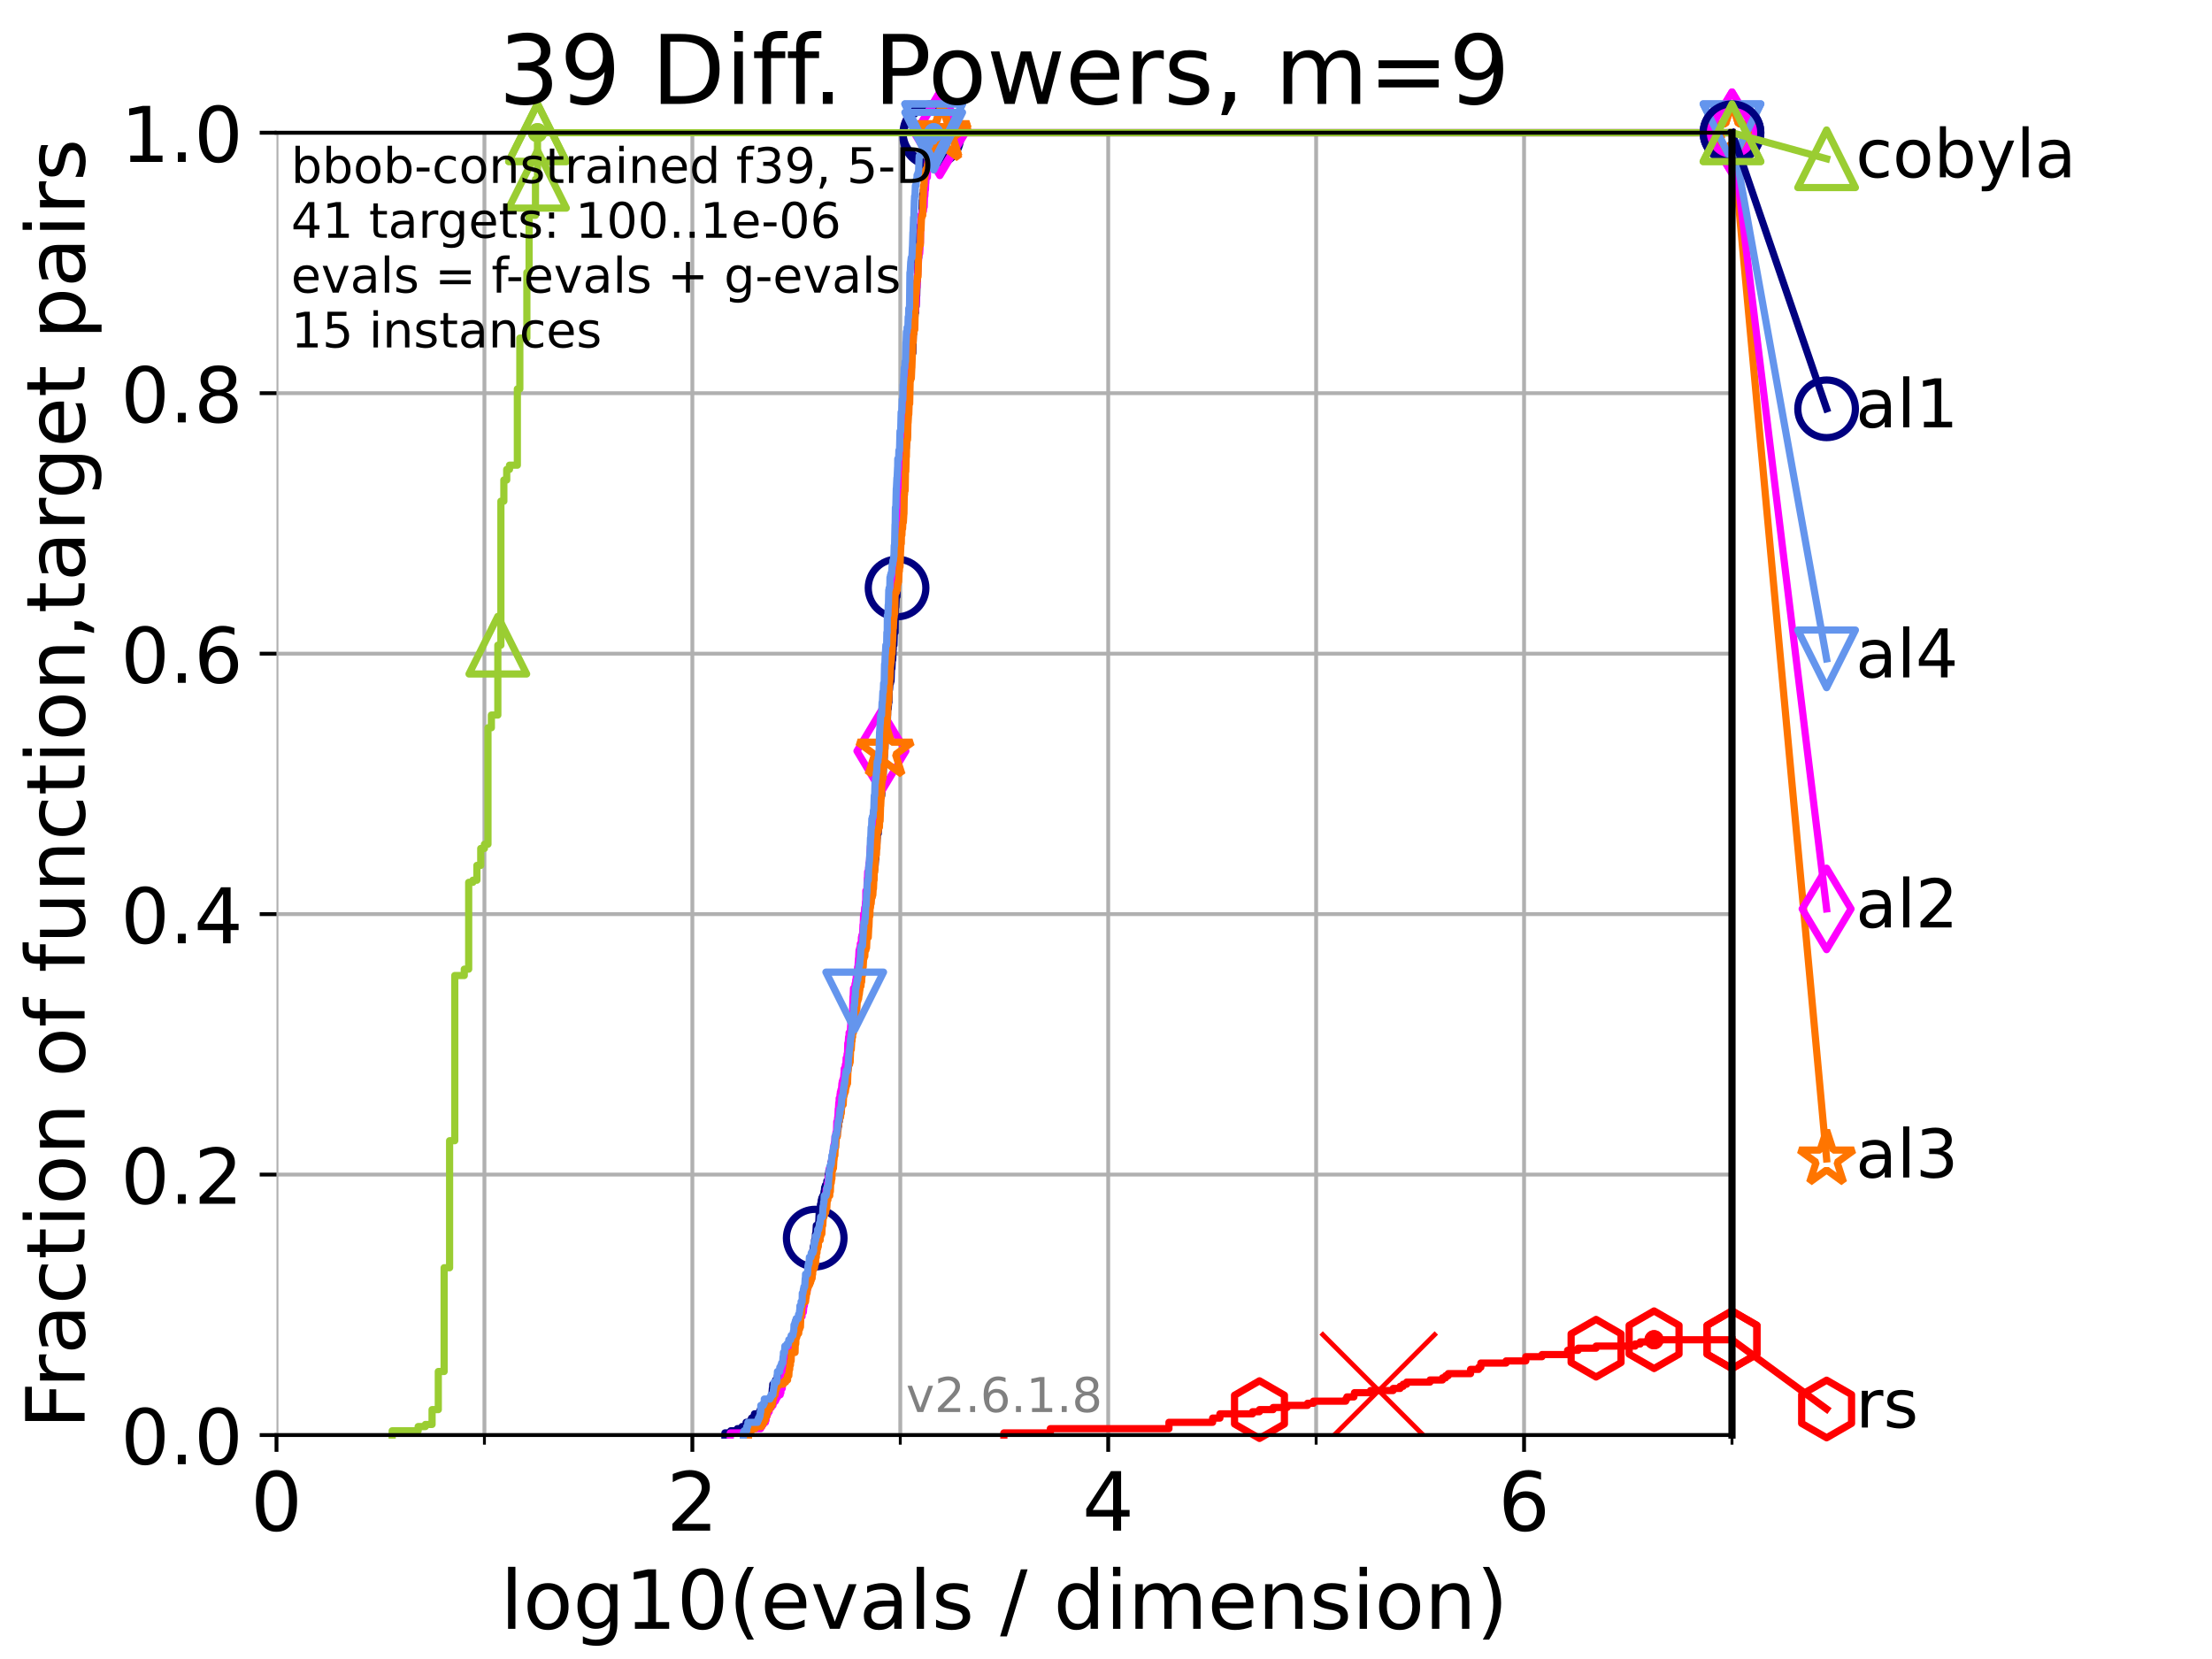 <?xml version="1.0" encoding="utf-8" standalone="no"?>
<!DOCTYPE svg PUBLIC "-//W3C//DTD SVG 1.1//EN"
  "http://www.w3.org/Graphics/SVG/1.1/DTD/svg11.dtd">
<!-- Created with matplotlib (https://matplotlib.org/) -->
<svg height="345.6pt" version="1.1" viewBox="0 0 460.8 345.6" width="460.8pt" xmlns="http://www.w3.org/2000/svg" xmlns:xlink="http://www.w3.org/1999/xlink">
 <defs>
  <style type="text/css">*{stroke-linecap:butt;stroke-linejoin:round;}</style>
 </defs>
 <g id="figure_1">
  <g id="patch_1">
   <path d="M 0 345.6 
L 460.8 345.6 
L 460.8 0 
L 0 0 
z
" style="fill:#ffffff;"/>
  </g>
  <g id="axes_1">
   <g id="patch_2">
    <path d="M 57.6 298.944 
L 360.806 298.944 
L 360.806 27.648 
L 57.6 27.648 
z
" style="fill:#ffffff;"/>
   </g>
   <g id="matplotlib.axis_1">
    <g id="xtick_1">
     <g id="line2d_1">
      <path clip-path="url(#p9ebb5b81fa)" d="M 57.6 298.944 
L 57.6 27.648 
" style="fill:none;stroke:#b0b0b0;stroke-linecap:square;stroke-width:0.8;"/>
     </g>
     <g id="line2d_2">
      <defs>
       <path d="M 0 0 
L 0 3.5 
" id="mbf697ffa34" style="stroke:#000000;stroke-width:0.8;"/>
      </defs>
      <g>
       <use style="stroke:#000000;stroke-width:0.8;" x="57.6" xlink:href="#mbf697ffa34" y="298.944"/>
      </g>
     </g>
     <g id="text_1">
      <!-- 0 -->
      <g transform="translate(52.192 318.861)scale(0.17 -0.17)">
       <defs>
        <path d="M 31.781 66.406 
Q 24.172 66.406 20.328 58.906 
Q 16.5 51.422 16.5 36.375 
Q 16.5 21.391 20.328 13.891 
Q 24.172 6.391 31.781 6.391 
Q 39.453 6.391 43.281 13.891 
Q 47.125 21.391 47.125 36.375 
Q 47.125 51.422 43.281 58.906 
Q 39.453 66.406 31.781 66.406 
z
M 31.781 74.219 
Q 44.047 74.219 50.516 64.516 
Q 56.984 54.828 56.984 36.375 
Q 56.984 17.969 50.516 8.266 
Q 44.047 -1.422 31.781 -1.422 
Q 19.531 -1.422 13.062 8.266 
Q 6.594 17.969 6.594 36.375 
Q 6.594 54.828 13.062 64.516 
Q 19.531 74.219 31.781 74.219 
z
" id="DejaVuSans-48"/>
       </defs>
       <use xlink:href="#DejaVuSans-48"/>
      </g>
     </g>
    </g>
    <g id="xtick_2">
     <g id="line2d_3">
      <path clip-path="url(#p9ebb5b81fa)" d="M 144.23 298.944 
L 144.23 27.648 
" style="fill:none;stroke:#b0b0b0;stroke-linecap:square;stroke-width:0.8;"/>
     </g>
     <g id="line2d_4">
      <g>
       <use style="stroke:#000000;stroke-width:0.8;" x="144.23" xlink:href="#mbf697ffa34" y="298.944"/>
      </g>
     </g>
     <g id="text_2">
      <!-- 2 -->
      <g transform="translate(138.822 318.861)scale(0.17 -0.17)">
       <defs>
        <path d="M 19.188 8.297 
L 53.609 8.297 
L 53.609 0 
L 7.328 0 
L 7.328 8.297 
Q 12.938 14.109 22.625 23.891 
Q 32.328 33.688 34.812 36.531 
Q 39.547 41.844 41.422 45.531 
Q 43.312 49.219 43.312 52.781 
Q 43.312 58.594 39.234 62.25 
Q 35.156 65.922 28.609 65.922 
Q 23.969 65.922 18.812 64.312 
Q 13.672 62.703 7.812 59.422 
L 7.812 69.391 
Q 13.766 71.781 18.938 73 
Q 24.125 74.219 28.422 74.219 
Q 39.75 74.219 46.484 68.547 
Q 53.219 62.891 53.219 53.422 
Q 53.219 48.922 51.531 44.891 
Q 49.859 40.875 45.406 35.406 
Q 44.188 33.984 37.641 27.219 
Q 31.109 20.453 19.188 8.297 
z
" id="DejaVuSans-50"/>
       </defs>
       <use xlink:href="#DejaVuSans-50"/>
      </g>
     </g>
    </g>
    <g id="xtick_3">
     <g id="line2d_5">
      <path clip-path="url(#p9ebb5b81fa)" d="M 230.861 298.944 
L 230.861 27.648 
" style="fill:none;stroke:#b0b0b0;stroke-linecap:square;stroke-width:0.8;"/>
     </g>
     <g id="line2d_6">
      <g>
       <use style="stroke:#000000;stroke-width:0.8;" x="230.861" xlink:href="#mbf697ffa34" y="298.944"/>
      </g>
     </g>
     <g id="text_3">
      <!-- 4 -->
      <g transform="translate(225.453 318.861)scale(0.17 -0.17)">
       <defs>
        <path d="M 37.797 64.312 
L 12.891 25.391 
L 37.797 25.391 
z
M 35.203 72.906 
L 47.609 72.906 
L 47.609 25.391 
L 58.016 25.391 
L 58.016 17.188 
L 47.609 17.188 
L 47.609 0 
L 37.797 0 
L 37.797 17.188 
L 4.891 17.188 
L 4.891 26.703 
z
" id="DejaVuSans-52"/>
       </defs>
       <use xlink:href="#DejaVuSans-52"/>
      </g>
     </g>
    </g>
    <g id="xtick_4">
     <g id="line2d_7">
      <path clip-path="url(#p9ebb5b81fa)" d="M 317.491 298.944 
L 317.491 27.648 
" style="fill:none;stroke:#b0b0b0;stroke-linecap:square;stroke-width:0.8;"/>
     </g>
     <g id="line2d_8">
      <g>
       <use style="stroke:#000000;stroke-width:0.8;" x="317.491" xlink:href="#mbf697ffa34" y="298.944"/>
      </g>
     </g>
     <g id="text_4">
      <!-- 6 -->
      <g transform="translate(312.083 318.861)scale(0.17 -0.17)">
       <defs>
        <path d="M 33.016 40.375 
Q 26.375 40.375 22.484 35.828 
Q 18.609 31.297 18.609 23.391 
Q 18.609 15.531 22.484 10.953 
Q 26.375 6.391 33.016 6.391 
Q 39.656 6.391 43.531 10.953 
Q 47.406 15.531 47.406 23.391 
Q 47.406 31.297 43.531 35.828 
Q 39.656 40.375 33.016 40.375 
z
M 52.594 71.297 
L 52.594 62.312 
Q 48.875 64.062 45.094 64.984 
Q 41.312 65.922 37.594 65.922 
Q 27.828 65.922 22.672 59.328 
Q 17.531 52.734 16.797 39.406 
Q 19.672 43.656 24.016 45.922 
Q 28.375 48.188 33.594 48.188 
Q 44.578 48.188 50.953 41.516 
Q 57.328 34.859 57.328 23.391 
Q 57.328 12.156 50.688 5.359 
Q 44.047 -1.422 33.016 -1.422 
Q 20.359 -1.422 13.672 8.266 
Q 6.984 17.969 6.984 36.375 
Q 6.984 53.656 15.188 63.938 
Q 23.391 74.219 37.203 74.219 
Q 40.922 74.219 44.703 73.484 
Q 48.484 72.75 52.594 71.297 
z
" id="DejaVuSans-54"/>
       </defs>
       <use xlink:href="#DejaVuSans-54"/>
      </g>
     </g>
    </g>
    <g id="xtick_5">
     <g id="line2d_9">
      <path clip-path="url(#p9ebb5b81fa)" d="M 100.915 298.944 
L 100.915 27.648 
" style="fill:none;stroke:#b0b0b0;stroke-linecap:square;stroke-width:0.8;"/>
     </g>
     <g id="line2d_10">
      <defs>
       <path d="M 0 0 
L 0 2 
" id="m5b691ca486" style="stroke:#000000;stroke-width:0.6;"/>
      </defs>
      <g>
       <use style="stroke:#000000;stroke-width:0.6;" x="100.915" xlink:href="#m5b691ca486" y="298.944"/>
      </g>
     </g>
    </g>
    <g id="xtick_6">
     <g id="line2d_11">
      <path clip-path="url(#p9ebb5b81fa)" d="M 187.546 298.944 
L 187.546 27.648 
" style="fill:none;stroke:#b0b0b0;stroke-linecap:square;stroke-width:0.8;"/>
     </g>
     <g id="line2d_12">
      <g>
       <use style="stroke:#000000;stroke-width:0.6;" x="187.546" xlink:href="#m5b691ca486" y="298.944"/>
      </g>
     </g>
    </g>
    <g id="xtick_7">
     <g id="line2d_13">
      <path clip-path="url(#p9ebb5b81fa)" d="M 274.176 298.944 
L 274.176 27.648 
" style="fill:none;stroke:#b0b0b0;stroke-linecap:square;stroke-width:0.8;"/>
     </g>
     <g id="line2d_14">
      <g>
       <use style="stroke:#000000;stroke-width:0.6;" x="274.176" xlink:href="#m5b691ca486" y="298.944"/>
      </g>
     </g>
    </g>
    <g id="xtick_8">
     <g id="line2d_15">
      <path clip-path="url(#p9ebb5b81fa)" d="M 360.806 298.944 
L 360.806 27.648 
" style="fill:none;stroke:#b0b0b0;stroke-linecap:square;stroke-width:0.8;"/>
     </g>
     <g id="line2d_16">
      <g>
       <use style="stroke:#000000;stroke-width:0.6;" x="360.806" xlink:href="#m5b691ca486" y="298.944"/>
      </g>
     </g>
    </g>
    <g id="text_5">
     <!-- log10(evals / dimension) -->
     <g transform="translate(104.239 339.314)scale(0.17 -0.17)">
      <defs>
       <path d="M 9.422 75.984 
L 18.406 75.984 
L 18.406 0 
L 9.422 0 
z
" id="DejaVuSans-108"/>
       <path d="M 30.609 48.391 
Q 23.391 48.391 19.188 42.75 
Q 14.984 37.109 14.984 27.297 
Q 14.984 17.484 19.156 11.844 
Q 23.344 6.203 30.609 6.203 
Q 37.797 6.203 41.984 11.859 
Q 46.188 17.531 46.188 27.297 
Q 46.188 37.016 41.984 42.703 
Q 37.797 48.391 30.609 48.391 
z
M 30.609 56 
Q 42.328 56 49.016 48.375 
Q 55.719 40.766 55.719 27.297 
Q 55.719 13.875 49.016 6.219 
Q 42.328 -1.422 30.609 -1.422 
Q 18.844 -1.422 12.172 6.219 
Q 5.516 13.875 5.516 27.297 
Q 5.516 40.766 12.172 48.375 
Q 18.844 56 30.609 56 
z
" id="DejaVuSans-111"/>
       <path d="M 45.406 27.984 
Q 45.406 37.75 41.375 43.109 
Q 37.359 48.484 30.078 48.484 
Q 22.859 48.484 18.828 43.109 
Q 14.797 37.75 14.797 27.984 
Q 14.797 18.266 18.828 12.891 
Q 22.859 7.516 30.078 7.516 
Q 37.359 7.516 41.375 12.891 
Q 45.406 18.266 45.406 27.984 
z
M 54.391 6.781 
Q 54.391 -7.172 48.188 -13.984 
Q 42 -20.797 29.203 -20.797 
Q 24.469 -20.797 20.266 -20.094 
Q 16.062 -19.391 12.109 -17.922 
L 12.109 -9.188 
Q 16.062 -11.328 19.922 -12.344 
Q 23.781 -13.375 27.781 -13.375 
Q 36.625 -13.375 41.016 -8.766 
Q 45.406 -4.156 45.406 5.172 
L 45.406 9.625 
Q 42.625 4.781 38.281 2.391 
Q 33.938 0 27.875 0 
Q 17.828 0 11.672 7.656 
Q 5.516 15.328 5.516 27.984 
Q 5.516 40.672 11.672 48.328 
Q 17.828 56 27.875 56 
Q 33.938 56 38.281 53.609 
Q 42.625 51.219 45.406 46.391 
L 45.406 54.688 
L 54.391 54.688 
z
" id="DejaVuSans-103"/>
       <path d="M 12.406 8.297 
L 28.516 8.297 
L 28.516 63.922 
L 10.984 60.406 
L 10.984 69.391 
L 28.422 72.906 
L 38.281 72.906 
L 38.281 8.297 
L 54.391 8.297 
L 54.391 0 
L 12.406 0 
z
" id="DejaVuSans-49"/>
       <path d="M 31 75.875 
Q 24.469 64.656 21.281 53.656 
Q 18.109 42.672 18.109 31.391 
Q 18.109 20.125 21.312 9.062 
Q 24.516 -2 31 -13.188 
L 23.188 -13.188 
Q 15.875 -1.703 12.234 9.375 
Q 8.594 20.453 8.594 31.391 
Q 8.594 42.281 12.203 53.312 
Q 15.828 64.359 23.188 75.875 
z
" id="DejaVuSans-40"/>
       <path d="M 56.203 29.594 
L 56.203 25.203 
L 14.891 25.203 
Q 15.484 15.922 20.484 11.062 
Q 25.484 6.203 34.422 6.203 
Q 39.594 6.203 44.453 7.469 
Q 49.312 8.734 54.109 11.281 
L 54.109 2.781 
Q 49.266 0.734 44.188 -0.344 
Q 39.109 -1.422 33.891 -1.422 
Q 20.797 -1.422 13.156 6.188 
Q 5.516 13.812 5.516 26.812 
Q 5.516 40.234 12.766 48.109 
Q 20.016 56 32.328 56 
Q 43.359 56 49.781 48.891 
Q 56.203 41.797 56.203 29.594 
z
M 47.219 32.234 
Q 47.125 39.594 43.094 43.984 
Q 39.062 48.391 32.422 48.391 
Q 24.906 48.391 20.391 44.141 
Q 15.875 39.891 15.188 32.172 
z
" id="DejaVuSans-101"/>
       <path d="M 2.984 54.688 
L 12.5 54.688 
L 29.594 8.797 
L 46.688 54.688 
L 56.203 54.688 
L 35.688 0 
L 23.484 0 
z
" id="DejaVuSans-118"/>
       <path d="M 34.281 27.484 
Q 23.391 27.484 19.188 25 
Q 14.984 22.516 14.984 16.5 
Q 14.984 11.719 18.141 8.906 
Q 21.297 6.109 26.703 6.109 
Q 34.188 6.109 38.703 11.406 
Q 43.219 16.703 43.219 25.484 
L 43.219 27.484 
z
M 52.203 31.203 
L 52.203 0 
L 43.219 0 
L 43.219 8.297 
Q 40.141 3.328 35.547 0.953 
Q 30.953 -1.422 24.312 -1.422 
Q 15.922 -1.422 10.953 3.297 
Q 6 8.016 6 15.922 
Q 6 25.141 12.172 29.828 
Q 18.359 34.516 30.609 34.516 
L 43.219 34.516 
L 43.219 35.406 
Q 43.219 41.609 39.141 45 
Q 35.062 48.391 27.688 48.391 
Q 23 48.391 18.547 47.266 
Q 14.109 46.141 10.016 43.891 
L 10.016 52.203 
Q 14.938 54.109 19.578 55.047 
Q 24.219 56 28.609 56 
Q 40.484 56 46.344 49.844 
Q 52.203 43.703 52.203 31.203 
z
" id="DejaVuSans-97"/>
       <path d="M 44.281 53.078 
L 44.281 44.578 
Q 40.484 46.531 36.375 47.5 
Q 32.281 48.484 27.875 48.484 
Q 21.188 48.484 17.844 46.438 
Q 14.5 44.391 14.5 40.281 
Q 14.5 37.156 16.891 35.375 
Q 19.281 33.594 26.516 31.984 
L 29.594 31.297 
Q 39.156 29.25 43.188 25.516 
Q 47.219 21.781 47.219 15.094 
Q 47.219 7.469 41.188 3.016 
Q 35.156 -1.422 24.609 -1.422 
Q 20.219 -1.422 15.453 -0.562 
Q 10.688 0.297 5.422 2 
L 5.422 11.281 
Q 10.406 8.688 15.234 7.391 
Q 20.062 6.109 24.812 6.109 
Q 31.156 6.109 34.562 8.281 
Q 37.984 10.453 37.984 14.406 
Q 37.984 18.062 35.516 20.016 
Q 33.062 21.969 24.703 23.781 
L 21.578 24.516 
Q 13.234 26.266 9.516 29.906 
Q 5.812 33.547 5.812 39.891 
Q 5.812 47.609 11.281 51.797 
Q 16.75 56 26.812 56 
Q 31.781 56 36.172 55.266 
Q 40.578 54.547 44.281 53.078 
z
" id="DejaVuSans-115"/>
       <path id="DejaVuSans-32"/>
       <path d="M 25.391 72.906 
L 33.688 72.906 
L 8.297 -9.281 
L 0 -9.281 
z
" id="DejaVuSans-47"/>
       <path d="M 45.406 46.391 
L 45.406 75.984 
L 54.391 75.984 
L 54.391 0 
L 45.406 0 
L 45.406 8.203 
Q 42.578 3.328 38.25 0.953 
Q 33.938 -1.422 27.875 -1.422 
Q 17.969 -1.422 11.734 6.484 
Q 5.516 14.406 5.516 27.297 
Q 5.516 40.188 11.734 48.094 
Q 17.969 56 27.875 56 
Q 33.938 56 38.25 53.625 
Q 42.578 51.266 45.406 46.391 
z
M 14.797 27.297 
Q 14.797 17.391 18.875 11.75 
Q 22.953 6.109 30.078 6.109 
Q 37.203 6.109 41.297 11.75 
Q 45.406 17.391 45.406 27.297 
Q 45.406 37.203 41.297 42.844 
Q 37.203 48.484 30.078 48.484 
Q 22.953 48.484 18.875 42.844 
Q 14.797 37.203 14.797 27.297 
z
" id="DejaVuSans-100"/>
       <path d="M 9.422 54.688 
L 18.406 54.688 
L 18.406 0 
L 9.422 0 
z
M 9.422 75.984 
L 18.406 75.984 
L 18.406 64.594 
L 9.422 64.594 
z
" id="DejaVuSans-105"/>
       <path d="M 52 44.188 
Q 55.375 50.25 60.062 53.125 
Q 64.75 56 71.094 56 
Q 79.641 56 84.281 50.016 
Q 88.922 44.047 88.922 33.016 
L 88.922 0 
L 79.891 0 
L 79.891 32.719 
Q 79.891 40.578 77.094 44.375 
Q 74.312 48.188 68.609 48.188 
Q 61.625 48.188 57.562 43.547 
Q 53.516 38.922 53.516 30.906 
L 53.516 0 
L 44.484 0 
L 44.484 32.719 
Q 44.484 40.625 41.703 44.406 
Q 38.922 48.188 33.109 48.188 
Q 26.219 48.188 22.156 43.531 
Q 18.109 38.875 18.109 30.906 
L 18.109 0 
L 9.078 0 
L 9.078 54.688 
L 18.109 54.688 
L 18.109 46.188 
Q 21.188 51.219 25.484 53.609 
Q 29.781 56 35.688 56 
Q 41.656 56 45.828 52.969 
Q 50 49.953 52 44.188 
z
" id="DejaVuSans-109"/>
       <path d="M 54.891 33.016 
L 54.891 0 
L 45.906 0 
L 45.906 32.719 
Q 45.906 40.484 42.875 44.328 
Q 39.844 48.188 33.797 48.188 
Q 26.516 48.188 22.312 43.547 
Q 18.109 38.922 18.109 30.906 
L 18.109 0 
L 9.078 0 
L 9.078 54.688 
L 18.109 54.688 
L 18.109 46.188 
Q 21.344 51.125 25.703 53.562 
Q 30.078 56 35.797 56 
Q 45.219 56 50.047 50.172 
Q 54.891 44.344 54.891 33.016 
z
" id="DejaVuSans-110"/>
       <path d="M 8.016 75.875 
L 15.828 75.875 
Q 23.141 64.359 26.781 53.312 
Q 30.422 42.281 30.422 31.391 
Q 30.422 20.453 26.781 9.375 
Q 23.141 -1.703 15.828 -13.188 
L 8.016 -13.188 
Q 14.5 -2 17.703 9.062 
Q 20.906 20.125 20.906 31.391 
Q 20.906 42.672 17.703 53.656 
Q 14.5 64.656 8.016 75.875 
z
" id="DejaVuSans-41"/>
      </defs>
      <use xlink:href="#DejaVuSans-108"/>
      <use x="27.783" xlink:href="#DejaVuSans-111"/>
      <use x="88.965" xlink:href="#DejaVuSans-103"/>
      <use x="152.441" xlink:href="#DejaVuSans-49"/>
      <use x="216.064" xlink:href="#DejaVuSans-48"/>
      <use x="279.688" xlink:href="#DejaVuSans-40"/>
      <use x="318.701" xlink:href="#DejaVuSans-101"/>
      <use x="380.225" xlink:href="#DejaVuSans-118"/>
      <use x="439.404" xlink:href="#DejaVuSans-97"/>
      <use x="500.684" xlink:href="#DejaVuSans-108"/>
      <use x="528.467" xlink:href="#DejaVuSans-115"/>
      <use x="580.566" xlink:href="#DejaVuSans-32"/>
      <use x="612.354" xlink:href="#DejaVuSans-47"/>
      <use x="646.045" xlink:href="#DejaVuSans-32"/>
      <use x="677.832" xlink:href="#DejaVuSans-100"/>
      <use x="741.309" xlink:href="#DejaVuSans-105"/>
      <use x="769.092" xlink:href="#DejaVuSans-109"/>
      <use x="866.504" xlink:href="#DejaVuSans-101"/>
      <use x="928.027" xlink:href="#DejaVuSans-110"/>
      <use x="991.406" xlink:href="#DejaVuSans-115"/>
      <use x="1043.506" xlink:href="#DejaVuSans-105"/>
      <use x="1071.289" xlink:href="#DejaVuSans-111"/>
      <use x="1132.471" xlink:href="#DejaVuSans-110"/>
      <use x="1195.85" xlink:href="#DejaVuSans-41"/>
     </g>
    </g>
   </g>
   <g id="matplotlib.axis_2">
    <g id="ytick_1">
     <g id="line2d_17">
      <path clip-path="url(#p9ebb5b81fa)" d="M 57.6 298.944 
L 360.806 298.944 
" style="fill:none;stroke:#b0b0b0;stroke-linecap:square;stroke-width:0.8;"/>
     </g>
     <g id="line2d_18">
      <defs>
       <path d="M 0 0 
L -3.5 0 
" id="mad2a10ce13" style="stroke:#000000;stroke-width:0.8;"/>
      </defs>
      <g>
       <use style="stroke:#000000;stroke-width:0.8;" x="57.6" xlink:href="#mad2a10ce13" y="298.944"/>
      </g>
     </g>
     <g id="text_6">
      <!-- 0.0 -->
      <g transform="translate(25.155 305.023)scale(0.16 -0.16)">
       <defs>
        <path d="M 10.688 12.406 
L 21 12.406 
L 21 0 
L 10.688 0 
z
" id="DejaVuSans-46"/>
       </defs>
       <use xlink:href="#DejaVuSans-48"/>
       <use x="63.623" xlink:href="#DejaVuSans-46"/>
       <use x="95.41" xlink:href="#DejaVuSans-48"/>
      </g>
     </g>
    </g>
    <g id="ytick_2">
     <g id="line2d_19">
      <path clip-path="url(#p9ebb5b81fa)" d="M 57.6 244.685 
L 360.806 244.685 
" style="fill:none;stroke:#b0b0b0;stroke-linecap:square;stroke-width:0.8;"/>
     </g>
     <g id="line2d_20">
      <g>
       <use style="stroke:#000000;stroke-width:0.8;" x="57.6" xlink:href="#mad2a10ce13" y="244.685"/>
      </g>
     </g>
     <g id="text_7">
      <!-- 0.2 -->
      <g transform="translate(25.155 250.764)scale(0.16 -0.16)">
       <use xlink:href="#DejaVuSans-48"/>
       <use x="63.623" xlink:href="#DejaVuSans-46"/>
       <use x="95.41" xlink:href="#DejaVuSans-50"/>
      </g>
     </g>
    </g>
    <g id="ytick_3">
     <g id="line2d_21">
      <path clip-path="url(#p9ebb5b81fa)" d="M 57.6 190.426 
L 360.806 190.426 
" style="fill:none;stroke:#b0b0b0;stroke-linecap:square;stroke-width:0.8;"/>
     </g>
     <g id="line2d_22">
      <g>
       <use style="stroke:#000000;stroke-width:0.8;" x="57.6" xlink:href="#mad2a10ce13" y="190.426"/>
      </g>
     </g>
     <g id="text_8">
      <!-- 0.4 -->
      <g transform="translate(25.155 196.504)scale(0.16 -0.16)">
       <use xlink:href="#DejaVuSans-48"/>
       <use x="63.623" xlink:href="#DejaVuSans-46"/>
       <use x="95.41" xlink:href="#DejaVuSans-52"/>
      </g>
     </g>
    </g>
    <g id="ytick_4">
     <g id="line2d_23">
      <path clip-path="url(#p9ebb5b81fa)" d="M 57.6 136.166 
L 360.806 136.166 
" style="fill:none;stroke:#b0b0b0;stroke-linecap:square;stroke-width:0.8;"/>
     </g>
     <g id="line2d_24">
      <g>
       <use style="stroke:#000000;stroke-width:0.8;" x="57.6" xlink:href="#mad2a10ce13" y="136.166"/>
      </g>
     </g>
     <g id="text_9">
      <!-- 0.6 -->
      <g transform="translate(25.155 142.245)scale(0.16 -0.16)">
       <use xlink:href="#DejaVuSans-48"/>
       <use x="63.623" xlink:href="#DejaVuSans-46"/>
       <use x="95.41" xlink:href="#DejaVuSans-54"/>
      </g>
     </g>
    </g>
    <g id="ytick_5">
     <g id="line2d_25">
      <path clip-path="url(#p9ebb5b81fa)" d="M 57.6 81.907 
L 360.806 81.907 
" style="fill:none;stroke:#b0b0b0;stroke-linecap:square;stroke-width:0.8;"/>
     </g>
     <g id="line2d_26">
      <g>
       <use style="stroke:#000000;stroke-width:0.8;" x="57.6" xlink:href="#mad2a10ce13" y="81.907"/>
      </g>
     </g>
     <g id="text_10">
      <!-- 0.8 -->
      <g transform="translate(25.155 87.986)scale(0.16 -0.16)">
       <defs>
        <path d="M 31.781 34.625 
Q 24.75 34.625 20.719 30.859 
Q 16.703 27.094 16.703 20.516 
Q 16.703 13.922 20.719 10.156 
Q 24.75 6.391 31.781 6.391 
Q 38.812 6.391 42.859 10.172 
Q 46.922 13.969 46.922 20.516 
Q 46.922 27.094 42.891 30.859 
Q 38.875 34.625 31.781 34.625 
z
M 21.922 38.812 
Q 15.578 40.375 12.031 44.719 
Q 8.5 49.078 8.5 55.328 
Q 8.5 64.062 14.719 69.141 
Q 20.953 74.219 31.781 74.219 
Q 42.672 74.219 48.875 69.141 
Q 55.078 64.062 55.078 55.328 
Q 55.078 49.078 51.531 44.719 
Q 48 40.375 41.703 38.812 
Q 48.828 37.156 52.797 32.312 
Q 56.781 27.484 56.781 20.516 
Q 56.781 9.906 50.312 4.234 
Q 43.844 -1.422 31.781 -1.422 
Q 19.734 -1.422 13.25 4.234 
Q 6.781 9.906 6.781 20.516 
Q 6.781 27.484 10.781 32.312 
Q 14.797 37.156 21.922 38.812 
z
M 18.312 54.391 
Q 18.312 48.734 21.844 45.562 
Q 25.391 42.391 31.781 42.391 
Q 38.141 42.391 41.719 45.562 
Q 45.312 48.734 45.312 54.391 
Q 45.312 60.062 41.719 63.234 
Q 38.141 66.406 31.781 66.406 
Q 25.391 66.406 21.844 63.234 
Q 18.312 60.062 18.312 54.391 
z
" id="DejaVuSans-56"/>
       </defs>
       <use xlink:href="#DejaVuSans-48"/>
       <use x="63.623" xlink:href="#DejaVuSans-46"/>
       <use x="95.41" xlink:href="#DejaVuSans-56"/>
      </g>
     </g>
    </g>
    <g id="ytick_6">
     <g id="line2d_27">
      <path clip-path="url(#p9ebb5b81fa)" d="M 57.6 27.648 
L 360.806 27.648 
" style="fill:none;stroke:#b0b0b0;stroke-linecap:square;stroke-width:0.8;"/>
     </g>
     <g id="line2d_28">
      <g>
       <use style="stroke:#000000;stroke-width:0.8;" x="57.6" xlink:href="#mad2a10ce13" y="27.648"/>
      </g>
     </g>
     <g id="text_11">
      <!-- 1.0 -->
      <g transform="translate(25.155 33.727)scale(0.16 -0.16)">
       <use xlink:href="#DejaVuSans-49"/>
       <use x="63.623" xlink:href="#DejaVuSans-46"/>
       <use x="95.41" xlink:href="#DejaVuSans-48"/>
      </g>
     </g>
    </g>
    <g id="text_12">
     <!-- Fraction of function,target pairs -->
     <g transform="translate(17.62 297.681)rotate(-90)scale(0.17 -0.17)">
      <defs>
       <path d="M 9.812 72.906 
L 51.703 72.906 
L 51.703 64.594 
L 19.672 64.594 
L 19.672 43.109 
L 48.578 43.109 
L 48.578 34.812 
L 19.672 34.812 
L 19.672 0 
L 9.812 0 
z
" id="DejaVuSans-70"/>
       <path d="M 41.109 46.297 
Q 39.594 47.172 37.812 47.578 
Q 36.031 48 33.891 48 
Q 26.266 48 22.188 43.047 
Q 18.109 38.094 18.109 28.812 
L 18.109 0 
L 9.078 0 
L 9.078 54.688 
L 18.109 54.688 
L 18.109 46.188 
Q 20.953 51.172 25.484 53.578 
Q 30.031 56 36.531 56 
Q 37.453 56 38.578 55.875 
Q 39.703 55.766 41.062 55.516 
z
" id="DejaVuSans-114"/>
       <path d="M 48.781 52.594 
L 48.781 44.188 
Q 44.969 46.297 41.141 47.344 
Q 37.312 48.391 33.406 48.391 
Q 24.656 48.391 19.812 42.844 
Q 14.984 37.312 14.984 27.297 
Q 14.984 17.281 19.812 11.734 
Q 24.656 6.203 33.406 6.203 
Q 37.312 6.203 41.141 7.25 
Q 44.969 8.297 48.781 10.406 
L 48.781 2.094 
Q 45.016 0.344 40.984 -0.531 
Q 36.969 -1.422 32.422 -1.422 
Q 20.062 -1.422 12.781 6.344 
Q 5.516 14.109 5.516 27.297 
Q 5.516 40.672 12.859 48.328 
Q 20.219 56 33.016 56 
Q 37.156 56 41.109 55.141 
Q 45.062 54.297 48.781 52.594 
z
" id="DejaVuSans-99"/>
       <path d="M 18.312 70.219 
L 18.312 54.688 
L 36.812 54.688 
L 36.812 47.703 
L 18.312 47.703 
L 18.312 18.016 
Q 18.312 11.328 20.141 9.422 
Q 21.969 7.516 27.594 7.516 
L 36.812 7.516 
L 36.812 0 
L 27.594 0 
Q 17.188 0 13.234 3.875 
Q 9.281 7.766 9.281 18.016 
L 9.281 47.703 
L 2.688 47.703 
L 2.688 54.688 
L 9.281 54.688 
L 9.281 70.219 
z
" id="DejaVuSans-116"/>
       <path d="M 37.109 75.984 
L 37.109 68.5 
L 28.516 68.5 
Q 23.688 68.5 21.797 66.547 
Q 19.922 64.594 19.922 59.516 
L 19.922 54.688 
L 34.719 54.688 
L 34.719 47.703 
L 19.922 47.703 
L 19.922 0 
L 10.891 0 
L 10.891 47.703 
L 2.297 47.703 
L 2.297 54.688 
L 10.891 54.688 
L 10.891 58.5 
Q 10.891 67.625 15.141 71.797 
Q 19.391 75.984 28.609 75.984 
z
" id="DejaVuSans-102"/>
       <path d="M 8.5 21.578 
L 8.5 54.688 
L 17.484 54.688 
L 17.484 21.922 
Q 17.484 14.156 20.5 10.266 
Q 23.531 6.391 29.594 6.391 
Q 36.859 6.391 41.078 11.031 
Q 45.312 15.672 45.312 23.688 
L 45.312 54.688 
L 54.297 54.688 
L 54.297 0 
L 45.312 0 
L 45.312 8.406 
Q 42.047 3.422 37.719 1 
Q 33.406 -1.422 27.688 -1.422 
Q 18.266 -1.422 13.375 4.438 
Q 8.5 10.297 8.5 21.578 
z
M 31.109 56 
z
" id="DejaVuSans-117"/>
       <path d="M 11.719 12.406 
L 22.016 12.406 
L 22.016 4 
L 14.016 -11.625 
L 7.719 -11.625 
L 11.719 4 
z
" id="DejaVuSans-44"/>
       <path d="M 18.109 8.203 
L 18.109 -20.797 
L 9.078 -20.797 
L 9.078 54.688 
L 18.109 54.688 
L 18.109 46.391 
Q 20.953 51.266 25.266 53.625 
Q 29.594 56 35.594 56 
Q 45.562 56 51.781 48.094 
Q 58.016 40.188 58.016 27.297 
Q 58.016 14.406 51.781 6.484 
Q 45.562 -1.422 35.594 -1.422 
Q 29.594 -1.422 25.266 0.953 
Q 20.953 3.328 18.109 8.203 
z
M 48.688 27.297 
Q 48.688 37.203 44.609 42.844 
Q 40.531 48.484 33.406 48.484 
Q 26.266 48.484 22.188 42.844 
Q 18.109 37.203 18.109 27.297 
Q 18.109 17.391 22.188 11.75 
Q 26.266 6.109 33.406 6.109 
Q 40.531 6.109 44.609 11.75 
Q 48.688 17.391 48.688 27.297 
z
" id="DejaVuSans-112"/>
      </defs>
      <use xlink:href="#DejaVuSans-70"/>
      <use x="50.27" xlink:href="#DejaVuSans-114"/>
      <use x="91.383" xlink:href="#DejaVuSans-97"/>
      <use x="152.662" xlink:href="#DejaVuSans-99"/>
      <use x="207.643" xlink:href="#DejaVuSans-116"/>
      <use x="246.852" xlink:href="#DejaVuSans-105"/>
      <use x="274.635" xlink:href="#DejaVuSans-111"/>
      <use x="335.816" xlink:href="#DejaVuSans-110"/>
      <use x="399.195" xlink:href="#DejaVuSans-32"/>
      <use x="430.982" xlink:href="#DejaVuSans-111"/>
      <use x="492.164" xlink:href="#DejaVuSans-102"/>
      <use x="527.369" xlink:href="#DejaVuSans-32"/>
      <use x="559.156" xlink:href="#DejaVuSans-102"/>
      <use x="594.361" xlink:href="#DejaVuSans-117"/>
      <use x="657.74" xlink:href="#DejaVuSans-110"/>
      <use x="721.119" xlink:href="#DejaVuSans-99"/>
      <use x="776.1" xlink:href="#DejaVuSans-116"/>
      <use x="815.309" xlink:href="#DejaVuSans-105"/>
      <use x="843.092" xlink:href="#DejaVuSans-111"/>
      <use x="904.273" xlink:href="#DejaVuSans-110"/>
      <use x="967.652" xlink:href="#DejaVuSans-44"/>
      <use x="999.439" xlink:href="#DejaVuSans-116"/>
      <use x="1038.648" xlink:href="#DejaVuSans-97"/>
      <use x="1099.928" xlink:href="#DejaVuSans-114"/>
      <use x="1139.291" xlink:href="#DejaVuSans-103"/>
      <use x="1202.768" xlink:href="#DejaVuSans-101"/>
      <use x="1264.291" xlink:href="#DejaVuSans-116"/>
      <use x="1303.5" xlink:href="#DejaVuSans-32"/>
      <use x="1335.287" xlink:href="#DejaVuSans-112"/>
      <use x="1398.764" xlink:href="#DejaVuSans-97"/>
      <use x="1460.043" xlink:href="#DejaVuSans-105"/>
      <use x="1487.826" xlink:href="#DejaVuSans-114"/>
      <use x="1528.939" xlink:href="#DejaVuSans-115"/>
     </g>
    </g>
   </g>
   <g id="line2d_29">
    <defs>
     <path d="M 0 1.5 
C 0.398 1.5 0.779 1.342 1.061 1.061 
C 1.342 0.779 1.5 0.398 1.5 0 
C 1.5 -0.398 1.342 -0.779 1.061 -1.061 
C 0.779 -1.342 0.398 -1.5 0 -1.5 
C -0.398 -1.5 -0.779 -1.342 -1.061 -1.061 
C -1.342 -0.779 -1.5 -0.398 -1.5 0 
C -1.5 0.398 -1.342 0.779 -1.061 1.061 
C -0.779 1.342 -0.398 1.5 0 1.5 
z
" id="mb7ecd4e3d8" style="stroke:#000080;"/>
    </defs>
    <g>
     <use style="fill:#000080;stroke:#000080;" x="194.123" xlink:href="#mb7ecd4e3d8" y="27.648"/>
     <use style="fill:#000080;stroke:#000080;" x="194.123" xlink:href="#mb7ecd4e3d8" y="27.648"/>
    </g>
   </g>
   <g id="line2d_30">
    <path d="M 151.011 298.944 
L 151.011 298.503 
L 152.23 298.503 
L 152.23 298.062 
L 153.605 298.062 
L 153.605 297.621 
L 154.585 297.621 
L 154.585 297.179 
L 155.392 297.179 
L 155.433 296.297 
L 156.324 296.297 
L 156.324 295.856 
L 156.56 295.856 
L 156.56 295.415 
L 157.023 295.415 
L 157.023 294.974 
L 157.175 294.974 
L 157.175 294.533 
L 158.169 294.533 
L 158.169 294.092 
L 158.383 294.092 
L 158.383 293.65 
L 158.873 293.65 
L 158.908 292.768 
L 159.817 292.768 
L 159.817 292.327 
L 160.494 292.327 
L 160.558 291.445 
L 160.684 291.445 
L 160.746 290.562 
L 160.809 290.562 
L 160.902 289.239 
L 160.933 289.239 
L 160.995 288.357 
L 161.452 288.357 
L 161.452 287.916 
L 161.572 287.916 
L 161.572 287.475 
L 161.899 287.475 
L 161.957 286.592 
L 162.563 286.592 
L 162.563 286.151 
L 162.677 286.151 
L 162.677 285.269 
L 162.873 285.269 
L 162.873 284.828 
L 163.068 284.828 
L 163.068 284.387 
L 163.369 284.387 
L 163.369 283.946 
L 163.666 283.946 
L 163.72 283.063 
L 163.879 283.063 
L 163.879 282.622 
L 164.011 282.622 
L 164.011 282.181 
L 164.194 282.181 
L 164.194 281.74 
L 164.401 281.74 
L 164.401 281.299 
L 164.555 281.299 
L 164.555 280.416 
L 164.935 280.416 
L 165.034 278.652 
L 165.183 278.652 
L 165.183 278.211 
L 165.429 278.211 
L 165.502 277.329 
L 165.574 277.329 
L 165.574 276.887 
L 166.052 276.887 
L 166.052 276.446 
L 166.217 276.446 
L 166.263 275.564 
L 166.38 275.564 
L 166.38 275.123 
L 166.724 275.123 
L 166.77 274.241 
L 166.883 274.241 
L 166.928 273.358 
L 166.995 273.358 
L 167.085 272.035 
L 167.107 272.035 
L 167.129 271.153 
L 167.24 271.153 
L 167.307 270.27 
L 167.439 270.27 
L 167.439 269.829 
L 167.57 269.829 
L 167.635 268.506 
L 167.872 268.506 
L 167.872 268.065 
L 168.021 268.065 
L 168.021 267.624 
L 168.148 267.624 
L 168.169 266.741 
L 168.295 266.741 
L 168.316 265.859 
L 168.421 265.859 
L 168.524 264.536 
L 168.545 264.536 
L 168.545 264.095 
L 168.812 264.095 
L 168.893 263.212 
L 169.075 263.212 
L 169.095 261.889 
L 169.255 261.889 
L 169.294 260.566 
L 169.393 260.566 
L 169.413 259.683 
L 169.648 259.683 
L 169.687 258.36 
L 169.823 258.36 
L 169.881 257.036 
L 169.957 257.036 
L 170.053 255.272 
L 170.449 255.272 
L 170.449 254.831 
L 170.561 254.831 
L 170.672 252.184 
L 170.819 252.184 
L 170.929 250.861 
L 171.001 250.861 
L 171.092 249.978 
L 171.2 249.978 
L 171.2 249.537 
L 171.414 249.537 
L 171.414 249.096 
L 171.59 249.096 
L 171.66 248.214 
L 171.713 248.214 
L 171.8 247.332 
L 171.956 247.332 
L 171.956 246.89 
L 172.196 246.89 
L 172.246 246.008 
L 172.466 246.008 
L 172.549 244.685 
L 172.6 244.685 
L 172.683 243.803 
L 172.864 243.803 
L 172.864 243.361 
L 173.06 243.361 
L 173.157 242.038 
L 173.254 242.038 
L 173.254 241.597 
L 173.382 241.597 
L 173.382 241.156 
L 173.542 241.156 
L 173.636 240.273 
L 173.668 240.273 
L 173.778 239.391 
L 173.871 239.391 
L 173.902 238.068 
L 173.995 238.068 
L 174.011 237.186 
L 174.165 237.186 
L 174.165 236.744 
L 174.378 236.744 
L 174.423 235.421 
L 174.559 235.421 
L 174.589 234.539 
L 174.709 234.539 
L 174.709 233.657 
L 174.827 233.657 
L 174.931 231.892 
L 175.019 231.892 
L 175.106 230.569 
L 175.15 230.569 
L 175.251 229.245 
L 175.439 229.245 
L 175.539 227.04 
L 175.61 227.04 
L 175.61 226.598 
L 175.723 226.598 
L 175.751 225.716 
L 175.863 225.716 
L 175.961 223.952 
L 176.1 223.952 
L 176.1 223.51 
L 176.224 223.51 
L 176.279 222.187 
L 176.374 222.187 
L 176.374 221.746 
L 176.537 221.746 
L 176.645 219.54 
L 176.925 219.54 
L 177.031 216.894 
L 177.266 216.894 
L 177.266 216.452 
L 177.383 216.452 
L 177.46 215.129 
L 177.498 215.129 
L 177.498 214.688 
L 177.639 214.688 
L 177.639 214.247 
L 177.779 214.247 
L 177.88 212.482 
L 178.005 212.482 
L 178.03 211.159 
L 178.13 211.159 
L 178.192 209.394 
L 178.241 209.394 
L 178.352 208.071 
L 178.364 208.071 
L 178.45 207.189 
L 178.498 207.189 
L 178.595 205.865 
L 178.68 205.865 
L 178.764 204.101 
L 178.896 204.101 
L 178.967 202.777 
L 179.038 202.777 
L 179.038 202.336 
L 179.25 202.336 
L 179.343 200.572 
L 179.367 200.572 
L 179.471 197.925 
L 179.482 197.925 
L 179.482 197.484 
L 179.598 197.484 
L 179.632 196.16 
L 179.905 196.16 
L 179.928 195.278 
L 180.051 195.278 
L 180.141 194.396 
L 180.285 194.396 
L 180.385 191.749 
L 180.418 191.749 
L 180.494 190.867 
L 180.766 190.867 
L 180.863 189.102 
L 180.895 189.102 
L 180.981 188.22 
L 181.013 188.22 
L 181.076 186.455 
L 181.15 186.455 
L 181.15 186.014 
L 181.277 186.014 
L 181.277 185.573 
L 181.475 185.573 
L 181.558 183.809 
L 181.651 183.809 
L 181.651 183.367 
L 181.774 183.367 
L 181.774 182.926 
L 181.978 182.926 
L 182.079 181.162 
L 182.179 181.162 
L 182.209 180.28 
L 182.309 180.28 
L 182.388 178.956 
L 182.447 178.956 
L 182.536 176.309 
L 182.634 176.309 
L 182.731 174.545 
L 182.751 174.545 
L 182.751 173.663 
L 182.953 173.663 
L 183.049 171.898 
L 183.173 171.898 
L 183.268 167.487 
L 183.296 167.487 
L 183.343 166.163 
L 183.53 166.163 
L 183.53 165.722 
L 183.67 165.722 
L 183.771 163.075 
L 183.789 163.075 
L 183.881 161.311 
L 183.981 161.311 
L 184.036 159.546 
L 184.153 159.546 
L 184.252 156.017 
L 184.342 156.017 
L 184.422 152.929 
L 184.457 152.929 
L 184.457 152.488 
L 184.625 152.488 
L 184.625 152.047 
L 184.748 152.047 
L 184.809 149.841 
L 184.87 149.841 
L 184.922 147.636 
L 185.034 147.636 
L 185.111 146.312 
L 185.179 146.312 
L 185.239 143.666 
L 185.298 143.666 
L 185.391 142.342 
L 185.501 142.342 
L 185.501 141.901 
L 185.618 141.901 
L 185.709 139.254 
L 185.8 139.254 
L 185.875 137.49 
L 185.965 137.49 
L 186.063 135.284 
L 186.087 135.284 
L 186.095 134.402 
L 186.225 134.402 
L 186.305 131.755 
L 186.465 131.755 
L 186.521 126.462 
L 186.6 126.462 
L 186.711 124.256 
L 186.86 124.256 
L 186.914 121.609 
L 186.976 121.609 
L 187.077 119.845 
L 187.108 119.845 
L 187.169 116.315 
L 187.238 116.315 
L 187.277 115.433 
L 187.368 115.433 
L 187.391 114.551 
L 187.482 114.551 
L 187.549 111.904 
L 187.594 111.904 
L 187.677 110.14 
L 187.722 110.14 
L 187.803 106.611 
L 187.855 106.611 
L 187.959 103.523 
L 188.003 103.523 
L 188.017 101.317 
L 188.134 101.317 
L 188.229 99.111 
L 188.316 99.111 
L 188.395 97.347 
L 188.453 97.347 
L 188.56 95.141 
L 188.567 95.141 
L 188.61 93.377 
L 188.773 93.377 
L 188.878 91.171 
L 188.955 91.171 
L 189.011 89.406 
L 189.066 89.406 
L 189.163 84.995 
L 189.218 84.995 
L 189.321 81.466 
L 189.335 81.466 
L 189.431 77.496 
L 189.471 77.496 
L 189.471 76.172 
L 189.647 76.172 
L 189.708 74.408 
L 189.768 74.408 
L 189.768 73.967 
L 189.967 73.967 
L 189.967 73.526 
L 190.158 73.526 
L 190.256 69.556 
L 190.308 69.556 
L 190.393 67.791 
L 190.431 67.791 
L 190.431 66.468 
L 190.554 66.468 
L 190.637 65.144 
L 190.713 65.144 
L 190.739 63.821 
L 190.84 63.821 
L 190.935 61.615 
L 190.966 61.615 
L 191.041 58.527 
L 191.097 58.527 
L 191.19 53.675 
L 191.376 53.675 
L 191.412 52.351 
L 191.504 52.351 
L 191.589 47.499 
L 191.644 47.499 
L 191.644 47.058 
L 191.824 47.058 
L 191.902 44.852 
L 192.051 44.852 
L 192.133 41.764 
L 192.175 41.764 
L 192.21 40.441 
L 192.356 40.441 
L 192.362 39.559 
L 192.582 39.559 
L 192.68 38.235 
L 192.805 38.235 
L 192.902 33.824 
L 192.953 33.824 
L 192.986 32.942 
L 193.255 32.942 
L 193.255 32.059 
L 193.498 32.059 
L 193.58 30.295 
L 193.846 30.295 
L 193.91 28.53 
L 194.123 28.53 
L 194.123 27.648 
L 360.806 27.648 
L 360.806 27.648 
" style="fill:none;stroke:#000080;stroke-linecap:square;stroke-width:1.5;"/>
   </g>
   <g id="line2d_31">
    <defs>
     <path d="M 0 6 
C 1.591 6 3.117 5.368 4.243 4.243 
C 5.368 3.117 6 1.591 6 0 
C 6 -1.591 5.368 -3.117 4.243 -4.243 
C 3.117 -5.368 1.591 -6 0 -6 
C -1.591 -6 -3.117 -5.368 -4.243 -4.243 
C -5.368 -3.117 -6 -1.591 -6 0 
C -6 1.591 -5.368 3.117 -4.243 4.243 
C -3.117 5.368 -1.591 6 0 6 
z
" id="mf008623b46" style="stroke:#000080;stroke-width:1.5;"/>
    </defs>
    <g>
     <use style="fill-opacity:0;stroke:#000080;stroke-width:1.5;" x="169.823" xlink:href="#mf008623b46" y="257.919"/>
     <use style="fill-opacity:0;stroke:#000080;stroke-width:1.5;" x="186.875" xlink:href="#mf008623b46" y="122.491"/>
     <use style="fill-opacity:0;stroke:#000080;stroke-width:1.5;" x="194.123" xlink:href="#mf008623b46" y="28.53"/>
     <use style="fill-opacity:0;stroke:#000080;stroke-width:1.5;" x="194.123" xlink:href="#mf008623b46" y="27.648"/>
     <use style="fill-opacity:0;stroke:#000080;stroke-width:1.5;" x="360.806" xlink:href="#mf008623b46" y="27.648"/>
    </g>
   </g>
   <g id="line2d_32">
    <path style="fill:none;stroke:#000080;stroke-linecap:square;stroke-width:1.5;"/>
    <g/>
   </g>
   <g id="line2d_33">
    <defs>
     <path d="M 0 1.5 
C 0.398 1.5 0.779 1.342 1.061 1.061 
C 1.342 0.779 1.5 0.398 1.5 0 
C 1.5 -0.398 1.342 -0.779 1.061 -1.061 
C 0.779 -1.342 0.398 -1.5 0 -1.5 
C -0.398 -1.5 -0.779 -1.342 -1.061 -1.061 
C -1.342 -0.779 -1.5 -0.398 -1.5 0 
C -1.5 0.398 -1.342 0.779 -1.061 1.061 
C -0.779 1.342 -0.398 1.5 0 1.5 
z
" id="m97dd87143d" style="stroke:#ff00ff;"/>
    </defs>
    <g>
     <use style="fill:#ff00ff;stroke:#ff00ff;" x="195.783" xlink:href="#m97dd87143d" y="27.648"/>
     <use style="fill:#ff00ff;stroke:#ff00ff;" x="195.783" xlink:href="#m97dd87143d" y="27.648"/>
    </g>
   </g>
   <g id="line2d_34">
    <path d="M 152.132 298.944 
L 152.132 298.503 
L 155.681 298.503 
L 155.681 297.621 
L 158.454 297.621 
L 158.454 297.179 
L 158.735 297.179 
L 158.735 296.738 
L 159.011 296.738 
L 159.011 296.297 
L 159.452 296.297 
L 159.452 295.856 
L 159.585 295.856 
L 159.619 294.974 
L 159.817 294.974 
L 159.817 294.533 
L 159.98 294.533 
L 159.98 294.092 
L 160.239 294.092 
L 160.239 293.209 
L 160.684 293.209 
L 160.684 292.768 
L 161.026 292.768 
L 161.026 292.327 
L 161.179 292.327 
L 161.179 291.886 
L 161.542 291.886 
L 161.542 291.445 
L 161.751 291.445 
L 161.751 291.004 
L 162.016 291.004 
L 162.016 290.562 
L 162.535 290.562 
L 162.535 290.121 
L 162.677 290.121 
L 162.677 289.239 
L 162.957 289.239 
L 163.012 287.916 
L 163.288 287.916 
L 163.397 286.592 
L 163.532 286.592 
L 163.532 286.151 
L 163.666 286.151 
L 163.773 284.828 
L 163.906 284.828 
L 164.011 283.063 
L 164.35 283.063 
L 164.427 281.74 
L 164.683 281.74 
L 164.683 281.299 
L 164.834 281.299 
L 164.834 280.416 
L 165.01 280.416 
L 165.059 278.652 
L 165.306 278.652 
L 165.306 278.211 
L 165.526 278.211 
L 165.526 277.77 
L 165.815 277.77 
L 165.839 276.446 
L 165.958 276.446 
L 165.958 276.005 
L 166.146 276.005 
L 166.17 275.123 
L 166.541 275.123 
L 166.541 274.682 
L 166.701 274.682 
L 166.701 274.241 
L 167.085 274.241 
L 167.129 273.358 
L 167.351 273.358 
L 167.461 272.035 
L 167.548 272.035 
L 167.657 271.153 
L 167.721 271.153 
L 167.808 270.27 
L 167.85 270.27 
L 167.936 269.388 
L 168 269.388 
L 168 268.947 
L 168.148 268.947 
L 168.253 267.624 
L 168.295 267.624 
L 168.295 267.183 
L 168.441 267.183 
L 168.524 265.859 
L 168.689 265.859 
L 168.791 264.536 
L 168.832 264.536 
L 168.832 264.095 
L 168.974 264.095 
L 168.974 263.653 
L 169.175 263.653 
L 169.274 262.33 
L 169.393 262.33 
L 169.393 261.889 
L 169.707 261.889 
L 169.804 260.566 
L 169.881 260.566 
L 169.9 259.683 
L 170.034 259.683 
L 170.053 258.801 
L 170.186 258.801 
L 170.186 257.919 
L 170.393 257.919 
L 170.393 257.478 
L 170.598 257.478 
L 170.598 257.036 
L 170.874 257.036 
L 170.874 256.595 
L 171.092 256.595 
L 171.164 254.831 
L 171.236 254.831 
L 171.271 253.949 
L 171.36 253.949 
L 171.414 253.066 
L 171.555 253.066 
L 171.66 251.743 
L 171.678 251.743 
L 171.713 250.42 
L 171.921 250.42 
L 171.973 248.655 
L 172.059 248.655 
L 172.11 247.773 
L 172.314 247.773 
L 172.399 246.449 
L 172.483 246.449 
L 172.549 245.126 
L 172.666 245.126 
L 172.716 244.244 
L 172.782 244.244 
L 172.782 243.361 
L 173.044 243.361 
L 173.044 242.92 
L 173.174 242.92 
L 173.254 241.597 
L 173.35 241.597 
L 173.35 241.156 
L 173.494 241.156 
L 173.605 239.391 
L 173.652 239.391 
L 173.715 238.509 
L 173.856 238.509 
L 173.949 236.744 
L 174.088 236.744 
L 174.149 235.862 
L 174.256 235.862 
L 174.317 233.657 
L 174.423 233.657 
L 174.499 232.774 
L 174.544 232.774 
L 174.619 231.01 
L 174.664 231.01 
L 174.738 229.686 
L 174.812 229.686 
L 174.812 228.804 
L 174.945 228.804 
L 175.004 227.922 
L 175.062 227.922 
L 175.062 227.481 
L 175.179 227.481 
L 175.179 227.04 
L 175.295 227.04 
L 175.381 225.716 
L 175.453 225.716 
L 175.453 225.275 
L 175.595 225.275 
L 175.595 224.834 
L 175.723 224.834 
L 175.821 223.51 
L 175.835 223.51 
L 175.863 222.628 
L 176.031 222.628 
L 176.114 221.746 
L 176.224 221.746 
L 176.265 220.423 
L 176.388 220.423 
L 176.47 219.54 
L 176.551 219.54 
L 176.605 217.335 
L 176.699 217.335 
L 176.779 216.011 
L 176.872 216.011 
L 176.885 215.129 
L 177.122 215.129 
L 177.227 213.364 
L 177.24 213.364 
L 177.24 212.923 
L 177.395 212.923 
L 177.498 211.159 
L 177.601 211.159 
L 177.69 207.63 
L 177.728 207.63 
L 177.804 205.865 
L 178.08 205.865 
L 178.117 204.983 
L 178.204 204.983 
L 178.278 204.101 
L 178.364 204.101 
L 178.401 202.777 
L 178.547 202.777 
L 178.656 201.454 
L 178.728 201.454 
L 178.836 199.689 
L 178.872 199.689 
L 178.955 197.925 
L 179.085 197.925 
L 179.085 197.484 
L 179.215 197.484 
L 179.215 196.601 
L 179.413 196.601 
L 179.448 195.278 
L 179.54 195.278 
L 179.54 194.837 
L 179.678 194.837 
L 179.78 192.631 
L 179.826 192.631 
L 179.905 190.426 
L 180.04 190.426 
L 180.13 189.102 
L 180.23 189.102 
L 180.307 187.779 
L 180.351 187.779 
L 180.374 185.573 
L 180.571 185.573 
L 180.679 182.926 
L 180.712 182.926 
L 180.755 181.603 
L 180.916 181.603 
L 181.023 179.838 
L 181.108 179.838 
L 181.214 178.074 
L 181.224 178.074 
L 181.319 176.309 
L 181.423 176.309 
L 181.486 174.545 
L 181.548 174.545 
L 181.589 173.663 
L 181.784 173.663 
L 181.846 171.016 
L 181.917 171.016 
L 182.008 169.692 
L 182.089 169.692 
L 182.089 168.81 
L 182.259 168.81 
L 182.348 167.046 
L 182.388 167.046 
L 182.428 165.722 
L 182.585 165.722 
L 182.653 163.958 
L 182.789 163.958 
L 182.857 161.311 
L 182.915 161.311 
L 183.011 159.105 
L 183.183 159.105 
L 183.183 158.223 
L 183.306 158.223 
L 183.39 157.341 
L 183.53 157.341 
L 183.614 156.458 
L 183.67 156.458 
L 183.753 152.929 
L 183.808 152.929 
L 183.835 151.165 
L 183.936 151.165 
L 183.972 150.283 
L 184.117 150.283 
L 184.171 148.077 
L 184.279 148.077 
L 184.351 146.312 
L 184.404 146.312 
L 184.475 144.548 
L 184.555 144.548 
L 184.599 143.666 
L 184.739 143.666 
L 184.817 142.342 
L 184.922 142.342 
L 185.025 140.578 
L 185.059 140.578 
L 185.085 137.931 
L 185.23 137.931 
L 185.341 133.078 
L 185.391 133.078 
L 185.408 130.432 
L 185.568 130.432 
L 185.61 129.549 
L 185.833 129.549 
L 185.899 126.462 
L 185.973 126.462 
L 186.071 123.374 
L 186.095 123.374 
L 186.176 121.168 
L 186.281 121.168 
L 186.297 120.286 
L 186.45 120.286 
L 186.505 119.403 
L 186.585 119.403 
L 186.695 114.551 
L 186.75 114.551 
L 186.805 112.786 
L 186.907 112.786 
L 187.007 109.698 
L 187.054 109.698 
L 187.139 108.375 
L 187.192 108.375 
L 187.246 106.169 
L 187.307 106.169 
L 187.368 104.846 
L 187.421 104.846 
L 187.466 103.082 
L 187.572 103.082 
L 187.579 101.317 
L 187.699 101.317 
L 187.803 97.347 
L 187.833 97.347 
L 187.944 94.7 
L 187.981 94.7 
L 188.017 93.818 
L 188.149 93.818 
L 188.149 93.377 
L 188.345 93.377 
L 188.345 92.935 
L 188.488 92.935 
L 188.517 89.848 
L 188.603 89.848 
L 188.695 87.201 
L 188.758 87.201 
L 188.829 85.877 
L 188.892 85.877 
L 188.927 84.113 
L 189.004 84.113 
L 189.073 81.466 
L 189.17 81.466 
L 189.225 79.702 
L 189.287 79.702 
L 189.287 78.819 
L 189.424 78.819 
L 189.512 74.849 
L 189.546 74.849 
L 189.641 71.761 
L 189.674 71.761 
L 189.701 70.879 
L 189.954 70.879 
L 190.027 69.114 
L 190.066 69.114 
L 190.139 67.35 
L 190.256 67.35 
L 190.256 66.909 
L 190.399 66.909 
L 190.399 66.026 
L 190.515 66.026 
L 190.547 64.703 
L 190.713 64.703 
L 190.726 63.38 
L 190.865 63.38 
L 190.922 59.851 
L 191.022 59.851 
L 191.122 57.204 
L 191.184 57.204 
L 191.234 54.998 
L 191.308 54.998 
L 191.418 52.793 
L 191.589 52.793 
L 191.686 50.587 
L 191.734 50.587 
L 191.806 44.852 
L 192.08 44.852 
L 192.104 43.97 
L 192.368 43.97 
L 192.443 43.088 
L 192.53 43.088 
L 192.594 40.882 
L 192.657 40.882 
L 192.725 39.559 
L 192.788 39.559 
L 192.885 36.912 
L 193.188 36.912 
L 193.294 33.383 
L 193.536 33.383 
L 193.536 32.942 
L 193.656 32.942 
L 193.656 32.5 
L 194.006 32.5 
L 194.054 30.736 
L 194.129 30.736 
L 194.182 28.971 
L 194.277 28.971 
L 194.277 28.53 
L 194.507 28.53 
L 194.507 28.089 
L 195.783 28.089 
L 195.783 27.648 
L 360.806 27.648 
L 360.806 27.648 
" style="fill:none;stroke:#ff00ff;stroke-linecap:square;stroke-width:1.5;"/>
   </g>
   <g id="line2d_35">
    <defs>
     <path d="M -0 8.485 
L 5.091 0 
L 0 -8.485 
L -5.091 -0 
z
" id="m886f0f69c3" style="stroke:#ff00ff;stroke-linejoin:miter;stroke-width:1.5;"/>
    </defs>
    <g>
     <use style="fill-opacity:0;stroke:#ff00ff;stroke-linejoin:miter;stroke-width:1.5;" x="183.614" xlink:href="#m886f0f69c3" y="156.458"/>
     <use style="fill-opacity:0;stroke:#ff00ff;stroke-linejoin:miter;stroke-width:1.5;" x="195.783" xlink:href="#m886f0f69c3" y="28.089"/>
     <use style="fill-opacity:0;stroke:#ff00ff;stroke-linejoin:miter;stroke-width:1.5;" x="195.783" xlink:href="#m886f0f69c3" y="27.648"/>
     <use style="fill-opacity:0;stroke:#ff00ff;stroke-linejoin:miter;stroke-width:1.5;" x="195.783" xlink:href="#m886f0f69c3" y="27.648"/>
     <use style="fill-opacity:0;stroke:#ff00ff;stroke-linejoin:miter;stroke-width:1.5;" x="360.806" xlink:href="#m886f0f69c3" y="27.648"/>
    </g>
   </g>
   <g id="line2d_36">
    <path style="fill:none;stroke:#ff00ff;stroke-linecap:square;stroke-width:1.5;"/>
    <g/>
   </g>
   <g id="line2d_37">
    <defs>
     <path d="M 0 1.5 
C 0.398 1.5 0.779 1.342 1.061 1.061 
C 1.342 0.779 1.5 0.398 1.5 0 
C 1.5 -0.398 1.342 -0.779 1.061 -1.061 
C 0.779 -1.342 0.398 -1.5 0 -1.5 
C -0.398 -1.5 -0.779 -1.342 -1.061 -1.061 
C -1.342 -0.779 -1.5 -0.398 -1.5 0 
C -1.5 0.398 -1.342 0.779 -1.061 1.061 
C -0.779 1.342 -0.398 1.5 0 1.5 
z
" id="m051ee5507c" style="stroke:#ff7500;"/>
    </defs>
    <g>
     <use style="fill:#ff7500;stroke:#ff7500;" x="196.205" xlink:href="#m051ee5507c" y="27.648"/>
     <use style="fill:#ff7500;stroke:#ff7500;" x="196.205" xlink:href="#m051ee5507c" y="27.648"/>
    </g>
   </g>
   <g id="line2d_38">
    <path d="M 155.925 298.944 
L 155.925 298.503 
L 156.403 298.503 
L 156.403 298.062 
L 156.521 298.062 
L 156.521 297.621 
L 157.326 297.621 
L 157.326 297.179 
L 158.63 297.179 
L 158.63 296.738 
L 158.942 296.738 
L 158.942 296.297 
L 159.148 296.297 
L 159.148 295.856 
L 159.418 295.856 
L 159.418 294.974 
L 159.751 294.974 
L 159.817 293.65 
L 160.271 293.65 
L 160.271 293.209 
L 160.494 293.209 
L 160.494 292.768 
L 160.809 292.768 
L 160.809 292.327 
L 160.964 292.327 
L 160.964 291.445 
L 161.118 291.445 
L 161.179 290.562 
L 161.482 290.562 
L 161.542 289.68 
L 161.632 289.68 
L 161.632 289.239 
L 161.81 289.239 
L 161.81 288.798 
L 162.045 288.798 
L 162.045 288.357 
L 163.178 288.357 
L 163.178 287.916 
L 163.666 287.916 
L 163.666 287.475 
L 164.064 287.475 
L 164.064 286.592 
L 164.324 286.592 
L 164.401 285.269 
L 164.504 285.269 
L 164.53 284.387 
L 164.657 284.387 
L 164.683 283.504 
L 164.809 283.504 
L 164.859 281.74 
L 165.623 281.74 
L 165.671 279.975 
L 165.767 279.975 
L 165.815 278.652 
L 165.958 278.652 
L 165.958 278.211 
L 166.099 278.211 
L 166.099 277.77 
L 166.38 277.77 
L 166.449 276.887 
L 166.587 276.887 
L 166.587 276.446 
L 166.747 276.446 
L 166.838 273.799 
L 166.973 273.799 
L 167.062 272.035 
L 167.174 272.035 
L 167.263 271.153 
L 167.808 271.153 
L 167.872 270.27 
L 167.936 270.27 
L 168.021 269.388 
L 168.127 269.388 
L 168.148 268.506 
L 168.274 268.506 
L 168.274 268.065 
L 168.441 268.065 
L 168.441 267.624 
L 168.669 267.624 
L 168.669 267.183 
L 168.852 267.183 
L 168.852 266.741 
L 168.994 266.741 
L 168.994 266.3 
L 169.175 266.3 
L 169.235 265.418 
L 169.294 265.418 
L 169.294 264.536 
L 169.452 264.536 
L 169.452 264.095 
L 169.687 264.095 
L 169.765 263.212 
L 169.9 263.212 
L 169.938 261.889 
L 170.053 261.889 
L 170.053 261.007 
L 170.186 261.007 
L 170.224 260.124 
L 170.337 260.124 
L 170.337 259.683 
L 170.468 259.683 
L 170.524 258.36 
L 170.856 258.36 
L 170.874 257.478 
L 171.001 257.478 
L 171.001 257.036 
L 171.2 257.036 
L 171.289 255.272 
L 171.396 255.272 
L 171.502 253.507 
L 171.643 253.507 
L 171.643 253.066 
L 171.765 253.066 
L 171.765 252.625 
L 171.99 252.625 
L 172.093 251.743 
L 172.23 251.743 
L 172.331 249.978 
L 172.466 249.978 
L 172.516 249.096 
L 172.848 249.096 
L 172.864 248.214 
L 172.979 248.214 
L 173.044 246.449 
L 173.157 246.449 
L 173.254 245.567 
L 173.302 245.567 
L 173.318 243.803 
L 173.462 243.803 
L 173.462 243.361 
L 173.621 243.361 
L 173.715 241.597 
L 173.746 241.597 
L 173.825 240.715 
L 173.918 240.715 
L 173.98 238.95 
L 174.103 238.95 
L 174.211 237.186 
L 174.241 237.186 
L 174.241 236.744 
L 174.423 236.744 
L 174.529 235.421 
L 174.544 235.421 
L 174.634 234.539 
L 174.679 234.539 
L 174.783 233.215 
L 174.916 233.215 
L 174.916 232.774 
L 175.092 232.774 
L 175.179 231.892 
L 175.266 231.892 
L 175.309 230.569 
L 175.396 230.569 
L 175.396 230.127 
L 175.652 230.127 
L 175.737 228.363 
L 175.821 228.363 
L 175.821 227.922 
L 175.933 227.922 
L 175.933 227.481 
L 176.1 227.481 
L 176.196 226.598 
L 176.251 226.598 
L 176.251 226.157 
L 176.388 226.157 
L 176.388 225.716 
L 176.551 225.716 
L 176.645 223.069 
L 176.699 223.069 
L 176.806 221.746 
L 176.978 221.746 
L 176.978 221.305 
L 177.096 221.305 
L 177.201 218.658 
L 177.331 218.658 
L 177.434 216.894 
L 177.486 216.894 
L 177.511 216.011 
L 177.614 216.011 
L 177.614 215.129 
L 177.779 215.129 
L 177.829 212.923 
L 177.993 212.923 
L 178.092 212.041 
L 178.105 212.041 
L 178.192 211.159 
L 178.352 211.159 
L 178.413 210.277 
L 178.486 210.277 
L 178.595 208.512 
L 178.716 208.512 
L 178.716 208.071 
L 178.86 208.071 
L 178.955 207.189 
L 179.003 207.189 
L 179.097 206.306 
L 179.121 206.306 
L 179.203 205.424 
L 179.355 205.424 
L 179.413 204.542 
L 179.494 204.542 
L 179.552 203.218 
L 179.643 203.218 
L 179.643 201.454 
L 179.814 201.454 
L 179.905 199.689 
L 179.984 199.689 
L 179.984 199.248 
L 180.152 199.248 
L 180.208 197.925 
L 180.385 197.925 
L 180.385 197.484 
L 180.516 197.484 
L 180.614 195.278 
L 180.874 195.278 
L 180.981 193.072 
L 181.013 193.072 
L 181.098 190.867 
L 181.193 190.867 
L 181.256 189.102 
L 181.329 189.102 
L 181.402 188.22 
L 181.486 188.22 
L 181.569 186.897 
L 181.713 186.897 
L 181.713 186.455 
L 181.825 186.455 
L 181.897 185.132 
L 181.957 185.132 
L 182.028 183.367 
L 182.089 183.367 
L 182.119 181.603 
L 182.229 181.603 
L 182.309 179.397 
L 182.358 179.397 
L 182.457 178.074 
L 182.565 178.074 
L 182.595 176.751 
L 182.683 176.751 
L 182.77 173.221 
L 182.944 173.221 
L 183.03 172.339 
L 183.202 172.339 
L 183.239 171.016 
L 183.343 171.016 
L 183.437 167.928 
L 183.465 167.928 
L 183.549 166.163 
L 183.596 166.163 
L 183.697 163.075 
L 183.725 163.075 
L 183.78 162.193 
L 183.954 162.193 
L 184.045 159.105 
L 184.081 159.105 
L 184.153 157.782 
L 184.198 157.782 
L 184.306 156.9 
L 184.315 156.9 
L 184.377 154.253 
L 184.457 154.253 
L 184.555 151.606 
L 184.625 151.606 
L 184.625 151.165 
L 184.791 151.165 
L 184.878 148.959 
L 184.904 148.959 
L 184.973 146.754 
L 185.034 146.754 
L 185.094 145.871 
L 185.145 145.871 
L 185.247 142.783 
L 185.273 142.783 
L 185.383 141.46 
L 185.4 141.46 
L 185.501 138.813 
L 185.518 138.813 
L 185.61 137.931 
L 185.643 137.931 
L 185.743 136.166 
L 185.833 136.166 
L 185.932 133.52 
L 185.957 133.52 
L 186.046 130.873 
L 186.103 130.873 
L 186.209 128.667 
L 186.249 128.667 
L 186.338 127.785 
L 186.394 127.785 
L 186.465 123.815 
L 186.537 123.815 
L 186.537 123.374 
L 186.75 123.374 
L 186.75 122.932 
L 186.907 122.932 
L 186.976 121.609 
L 187.085 121.609 
L 187.085 121.168 
L 187.2 121.168 
L 187.299 118.962 
L 187.36 118.962 
L 187.391 118.08 
L 187.489 118.08 
L 187.594 114.992 
L 187.602 114.992 
L 187.677 113.228 
L 187.759 113.228 
L 187.781 111.463 
L 187.885 111.463 
L 187.929 110.14 
L 188.025 110.14 
L 188.083 108.816 
L 188.185 108.816 
L 188.287 107.052 
L 188.309 107.052 
L 188.374 103.082 
L 188.424 103.082 
L 188.453 102.199 
L 188.56 102.199 
L 188.624 98.229 
L 188.688 98.229 
L 188.773 95.141 
L 188.815 95.141 
L 188.871 92.053 
L 188.941 92.053 
L 188.941 91.612 
L 189.052 91.612 
L 189.143 88.083 
L 189.17 88.083 
L 189.253 86.319 
L 189.315 86.319 
L 189.39 84.113 
L 189.499 84.113 
L 189.607 79.26 
L 189.694 79.26 
L 189.694 78.819 
L 189.848 78.819 
L 189.941 76.614 
L 189.961 76.614 
L 190.066 73.526 
L 190.099 73.526 
L 190.152 71.32 
L 190.224 71.32 
L 190.295 69.556 
L 190.354 69.556 
L 190.451 68.673 
L 190.566 68.673 
L 190.662 64.262 
L 190.681 64.262 
L 190.77 61.174 
L 190.846 61.174 
L 190.953 59.409 
L 190.96 59.409 
L 191.01 58.527 
L 191.079 58.527 
L 191.085 57.645 
L 191.246 57.645 
L 191.339 53.234 
L 191.369 53.234 
L 191.406 51.91 
L 191.498 51.91 
L 191.522 51.028 
L 191.734 51.028 
L 191.794 47.94 
L 191.86 47.94 
L 191.962 45.293 
L 192.045 45.293 
L 192.045 44.852 
L 192.228 44.852 
L 192.292 40.882 
L 192.35 40.882 
L 192.374 38.676 
L 192.501 38.676 
L 192.548 36.912 
L 192.663 36.912 
L 192.765 35.588 
L 192.958 35.588 
L 192.958 35.147 
L 193.183 35.147 
L 193.233 34.265 
L 193.322 34.265 
L 193.366 32.942 
L 193.705 32.942 
L 193.705 31.618 
L 194.033 31.618 
L 194.033 31.177 
L 194.507 31.177 
L 194.574 30.295 
L 194.744 30.295 
L 194.744 29.854 
L 194.928 29.854 
L 194.933 28.971 
L 195.553 28.971 
L 195.553 28.53 
L 196.172 28.53 
L 196.205 27.648 
L 360.806 27.648 
L 360.806 27.648 
" style="fill:none;stroke:#ff7500;stroke-linecap:square;stroke-width:1.5;"/>
   </g>
   <g id="line2d_39">
    <defs>
     <path d="M 0 -6 
L -1.347 -1.854 
L -5.706 -1.854 
L -2.18 0.708 
L -3.527 4.854 
L -0 2.292 
L 3.527 4.854 
L 2.18 0.708 
L 5.706 -1.854 
L 1.347 -1.854 
z
" id="m5496186df8" style="stroke:#ff7500;stroke-linejoin:bevel;stroke-width:1.5;"/>
    </defs>
    <g>
     <use style="fill-opacity:0;stroke:#ff7500;stroke-linejoin:bevel;stroke-width:1.5;" x="184.377" xlink:href="#m5496186df8" y="156.458"/>
     <use style="fill-opacity:0;stroke:#ff7500;stroke-linejoin:bevel;stroke-width:1.5;" x="196.205" xlink:href="#m5496186df8" y="28.089"/>
     <use style="fill-opacity:0;stroke:#ff7500;stroke-linejoin:bevel;stroke-width:1.5;" x="196.205" xlink:href="#m5496186df8" y="27.648"/>
     <use style="fill-opacity:0;stroke:#ff7500;stroke-linejoin:bevel;stroke-width:1.5;" x="196.205" xlink:href="#m5496186df8" y="27.648"/>
     <use style="fill-opacity:0;stroke:#ff7500;stroke-linejoin:bevel;stroke-width:1.5;" x="360.806" xlink:href="#m5496186df8" y="27.648"/>
    </g>
   </g>
   <g id="line2d_40">
    <path style="fill:none;stroke:#ff7500;stroke-linecap:square;stroke-width:1.5;"/>
    <g/>
   </g>
   <g id="line2d_41">
    <defs>
     <path d="M 0 1.5 
C 0.398 1.5 0.779 1.342 1.061 1.061 
C 1.342 0.779 1.5 0.398 1.5 0 
C 1.5 -0.398 1.342 -0.779 1.061 -1.061 
C 0.779 -1.342 0.398 -1.5 0 -1.5 
C -0.398 -1.5 -0.779 -1.342 -1.061 -1.061 
C -1.342 -0.779 -1.5 -0.398 -1.5 0 
C -1.5 0.398 -1.342 0.779 -1.061 1.061 
C -0.779 1.342 -0.398 1.5 0 1.5 
z
" id="mca10821035" style="stroke:#6495ed;"/>
    </defs>
    <g>
     <use style="fill:#6495ed;stroke:#6495ed;" x="194.507" xlink:href="#mca10821035" y="27.648"/>
     <use style="fill:#6495ed;stroke:#6495ed;" x="194.507" xlink:href="#mca10821035" y="27.648"/>
    </g>
   </g>
   <g id="line2d_42">
    <path d="M 154.843 298.944 
L 154.843 298.503 
L 155.014 298.503 
L 155.014 298.062 
L 155.557 298.062 
L 155.557 297.179 
L 155.762 297.179 
L 155.803 296.297 
L 157.807 296.297 
L 157.807 295.856 
L 157.989 295.856 
L 157.989 295.415 
L 158.205 295.415 
L 158.205 294.974 
L 158.348 294.974 
L 158.383 294.092 
L 158.49 294.092 
L 158.49 292.768 
L 159.011 292.768 
L 159.011 292.327 
L 159.216 292.327 
L 159.216 291.445 
L 160.399 291.445 
L 160.399 291.004 
L 160.621 291.004 
L 160.621 290.562 
L 160.995 290.562 
L 161.087 289.68 
L 161.118 289.68 
L 161.21 288.798 
L 161.271 288.798 
L 161.271 287.916 
L 161.781 287.916 
L 161.869 287.033 
L 161.899 287.033 
L 161.957 285.71 
L 162.421 285.71 
L 162.449 284.828 
L 162.677 284.828 
L 162.677 284.387 
L 162.817 284.387 
L 162.817 283.946 
L 163.04 283.946 
L 163.123 282.622 
L 163.178 282.622 
L 163.205 281.74 
L 163.424 281.74 
L 163.505 280.416 
L 163.932 280.416 
L 163.932 279.975 
L 164.246 279.975 
L 164.324 279.093 
L 164.708 279.093 
L 164.809 278.211 
L 165.183 278.211 
L 165.282 277.329 
L 165.355 277.329 
L 165.404 276.005 
L 165.574 276.005 
L 165.574 275.564 
L 165.695 275.564 
L 165.695 275.123 
L 165.863 275.123 
L 165.863 274.682 
L 166.287 274.682 
L 166.356 273.799 
L 166.495 273.799 
L 166.587 272.917 
L 166.633 272.917 
L 166.633 272.035 
L 166.883 272.035 
L 166.883 271.153 
L 167.107 271.153 
L 167.129 269.388 
L 167.263 269.388 
L 167.373 268.506 
L 167.461 268.506 
L 167.461 268.065 
L 167.635 268.065 
L 167.743 266.3 
L 167.786 266.3 
L 167.808 265.418 
L 168.232 265.418 
L 168.316 263.653 
L 168.4 263.653 
L 168.4 263.212 
L 168.545 263.212 
L 168.607 261.889 
L 168.954 261.889 
L 168.994 261.007 
L 169.354 261.007 
L 169.354 260.566 
L 169.492 260.566 
L 169.511 259.242 
L 169.668 259.242 
L 169.765 258.36 
L 169.9 258.36 
L 169.919 257.478 
L 170.167 257.478 
L 170.167 257.036 
L 170.299 257.036 
L 170.318 256.154 
L 170.542 256.154 
L 170.542 255.713 
L 170.654 255.713 
L 170.709 254.831 
L 170.856 254.831 
L 170.947 253.507 
L 171.343 253.507 
L 171.449 251.302 
L 171.538 251.302 
L 171.573 250.42 
L 171.66 250.42 
L 171.695 249.096 
L 172.076 249.096 
L 172.076 248.655 
L 172.196 248.655 
L 172.263 247.332 
L 172.549 247.332 
L 172.616 245.567 
L 172.666 245.567 
L 172.765 243.803 
L 172.864 243.803 
L 172.881 242.92 
L 173.044 242.92 
L 173.044 242.479 
L 173.174 242.479 
L 173.27 241.156 
L 173.286 241.156 
L 173.286 240.715 
L 173.446 240.715 
L 173.478 239.832 
L 173.573 239.832 
L 173.605 238.95 
L 173.887 238.95 
L 173.964 236.744 
L 174.103 236.744 
L 174.103 236.303 
L 174.272 236.303 
L 174.378 235.421 
L 174.423 235.421 
L 174.529 234.098 
L 174.559 234.098 
L 174.664 233.215 
L 174.783 233.215 
L 174.886 231.892 
L 174.975 231.892 
L 174.975 231.01 
L 175.15 231.01 
L 175.237 230.127 
L 175.28 230.127 
L 175.367 228.804 
L 175.396 228.804 
L 175.396 228.363 
L 175.595 228.363 
L 175.695 227.04 
L 175.709 227.04 
L 175.709 226.598 
L 175.821 226.598 
L 175.849 225.716 
L 175.961 225.716 
L 176.072 224.393 
L 176.1 224.393 
L 176.169 223.51 
L 176.279 223.51 
L 176.279 223.069 
L 176.564 223.069 
L 176.658 222.187 
L 176.685 222.187 
L 176.792 219.981 
L 176.845 219.981 
L 176.938 218.658 
L 176.991 218.658 
L 177.096 217.776 
L 177.109 217.776 
L 177.175 216.452 
L 177.24 216.452 
L 177.318 215.57 
L 177.383 215.57 
L 177.447 214.247 
L 177.511 214.247 
L 177.563 212.923 
L 177.715 212.923 
L 177.791 211.6 
L 177.854 211.6 
L 177.905 209.394 
L 178.018 209.394 
L 178.092 207.63 
L 178.167 207.63 
L 178.204 205.865 
L 178.327 205.865 
L 178.425 204.983 
L 178.474 204.983 
L 178.547 204.101 
L 178.692 204.101 
L 178.704 203.218 
L 178.824 203.218 
L 178.931 201.454 
L 178.943 201.454 
L 178.943 201.013 
L 179.085 201.013 
L 179.168 199.689 
L 179.227 199.689 
L 179.32 197.484 
L 179.413 197.484 
L 179.413 197.043 
L 179.666 197.043 
L 179.769 195.278 
L 179.78 195.278 
L 179.871 193.514 
L 179.928 193.514 
L 179.95 192.19 
L 180.152 192.19 
L 180.174 191.308 
L 180.263 191.308 
L 180.362 188.661 
L 180.439 188.661 
L 180.549 186.014 
L 180.603 186.014 
L 180.679 183.809 
L 180.723 183.809 
L 180.723 183.367 
L 180.874 183.367 
L 180.959 180.721 
L 180.991 180.721 
L 181.098 179.397 
L 181.119 179.397 
L 181.214 177.633 
L 181.235 177.633 
L 181.34 174.545 
L 181.392 174.545 
L 181.475 172.339 
L 181.569 172.339 
L 181.62 170.575 
L 181.733 170.575 
L 181.733 170.134 
L 181.876 170.134 
L 181.947 168.81 
L 182.018 168.81 
L 182.119 165.722 
L 182.209 165.722 
L 182.279 163.075 
L 182.358 163.075 
L 182.398 162.193 
L 182.477 162.193 
L 182.565 160.87 
L 182.624 160.87 
L 182.731 158.664 
L 182.896 158.664 
L 182.934 157.782 
L 183.011 157.782 
L 183.097 156.458 
L 183.135 156.458 
L 183.23 152.488 
L 183.249 152.488 
L 183.353 150.724 
L 183.381 150.724 
L 183.465 148.959 
L 183.651 148.959 
L 183.753 146.312 
L 183.817 146.312 
L 183.918 144.107 
L 184.009 144.107 
L 184.072 142.342 
L 184.189 142.342 
L 184.27 138.372 
L 184.333 138.372 
L 184.413 136.166 
L 184.448 136.166 
L 184.537 134.402 
L 184.704 134.402 
L 184.748 131.755 
L 184.826 131.755 
L 184.852 128.226 
L 184.965 128.226 
L 185.034 126.02 
L 185.077 126.02 
L 185.145 122.932 
L 185.222 122.932 
L 185.222 122.491 
L 185.358 122.491 
L 185.4 120.286 
L 185.501 120.286 
L 185.501 119.845 
L 185.626 119.845 
L 185.626 119.403 
L 185.743 119.403 
L 185.85 117.639 
L 185.965 117.639 
L 186.006 116.757 
L 186.112 116.757 
L 186.176 115.874 
L 186.225 115.874 
L 186.281 113.669 
L 186.354 113.669 
L 186.45 109.257 
L 186.481 109.257 
L 186.529 105.728 
L 186.616 105.728 
L 186.711 101.758 
L 186.735 101.758 
L 186.844 99.552 
L 186.883 99.552 
L 186.984 97.347 
L 187 97.347 
L 187.023 95.582 
L 187.208 95.582 
L 187.254 93.818 
L 187.391 93.818 
L 187.482 89.848 
L 187.624 89.848 
L 187.722 85.877 
L 187.855 85.877 
L 187.944 83.231 
L 188.076 83.231 
L 188.149 80.143 
L 188.2 80.143 
L 188.301 77.937 
L 188.338 77.937 
L 188.366 76.614 
L 188.474 76.614 
L 188.546 75.29 
L 188.631 75.29 
L 188.723 71.32 
L 188.758 71.32 
L 188.822 69.114 
L 188.962 69.114 
L 188.962 68.232 
L 189.129 68.232 
L 189.191 66.026 
L 189.28 66.026 
L 189.308 64.262 
L 189.465 64.262 
L 189.553 56.763 
L 189.614 56.763 
L 189.721 54.557 
L 189.735 54.557 
L 189.828 53.675 
L 189.967 53.675 
L 190.066 51.469 
L 190.08 51.469 
L 190.178 48.381 
L 190.204 48.381 
L 190.308 45.293 
L 190.373 45.293 
L 190.47 41.764 
L 190.489 41.764 
L 190.522 40.882 
L 190.605 40.882 
L 190.688 38.676 
L 190.821 38.676 
L 190.909 37.353 
L 191.016 37.353 
L 191.041 36.471 
L 191.215 36.471 
L 191.215 36.03 
L 191.345 36.03 
L 191.455 32.942 
L 191.48 32.942 
L 191.48 32.5 
L 191.728 32.5 
L 191.728 32.059 
L 192.8 32.059 
L 192.828 30.736 
L 193.188 30.736 
L 193.188 30.295 
L 193.651 30.295 
L 193.651 29.413 
L 194.507 29.413 
L 194.507 27.648 
L 360.806 27.648 
L 360.806 27.648 
" style="fill:none;stroke:#6495ed;stroke-linecap:square;stroke-width:1.5;"/>
   </g>
   <g id="line2d_43">
    <defs>
     <path d="M -0 6 
L 6 -6 
L -6 -6 
z
" id="m4a3debb6f6" style="stroke:#6495ed;stroke-linejoin:miter;stroke-width:1.5;"/>
    </defs>
    <g>
     <use style="fill-opacity:0;stroke:#6495ed;stroke-linejoin:miter;stroke-width:1.5;" x="178.055" xlink:href="#m4a3debb6f6" y="208.512"/>
     <use style="fill-opacity:0;stroke:#6495ed;stroke-linejoin:miter;stroke-width:1.5;" x="194.507" xlink:href="#m4a3debb6f6" y="29.413"/>
     <use style="fill-opacity:0;stroke:#6495ed;stroke-linejoin:miter;stroke-width:1.5;" x="194.507" xlink:href="#m4a3debb6f6" y="27.648"/>
     <use style="fill-opacity:0;stroke:#6495ed;stroke-linejoin:miter;stroke-width:1.5;" x="194.507" xlink:href="#m4a3debb6f6" y="27.648"/>
     <use style="fill-opacity:0;stroke:#6495ed;stroke-linejoin:miter;stroke-width:1.5;" x="360.806" xlink:href="#m4a3debb6f6" y="27.648"/>
    </g>
   </g>
   <g id="line2d_44">
    <path style="fill:none;stroke:#6495ed;stroke-linecap:square;stroke-width:1.5;"/>
    <g/>
   </g>
   <g id="line2d_45">
    <defs>
     <path d="M 0 1.5 
C 0.398 1.5 0.779 1.342 1.061 1.061 
C 1.342 0.779 1.5 0.398 1.5 0 
C 1.5 -0.398 1.342 -0.779 1.061 -1.061 
C 0.779 -1.342 0.398 -1.5 0 -1.5 
C -0.398 -1.5 -0.779 -1.342 -1.061 -1.061 
C -1.342 -0.779 -1.5 -0.398 -1.5 0 
C -1.5 0.398 -1.342 0.779 -1.061 1.061 
C -0.779 1.342 -0.398 1.5 0 1.5 
z
" id="m2b3d7b4eff" style="stroke:#ff0000;"/>
    </defs>
    <g>
     <use style="fill:#ff0000;stroke:#ff0000;" x="344.575" xlink:href="#m2b3d7b4eff" y="279.093"/>
     <use style="fill:#ff0000;stroke:#ff0000;" x="344.575" xlink:href="#m2b3d7b4eff" y="279.093"/>
    </g>
   </g>
   <g id="line2d_46">
    <path d="M 209.123 298.944 
L 209.123 298.503 
L 218.804 298.503 
L 218.804 297.621 
L 243.511 297.621 
L 243.511 296.297 
L 252.612 296.297 
L 252.612 295.415 
L 254.128 295.415 
L 254.128 294.533 
L 260.92 294.533 
L 260.92 294.092 
L 262.372 294.092 
L 262.372 293.65 
L 265.214 293.65 
L 265.214 293.209 
L 268.128 293.209 
L 268.128 292.768 
L 272.387 292.768 
L 272.387 292.327 
L 273.606 292.327 
L 273.606 291.886 
L 280.342 291.886 
L 280.342 291.445 
L 280.586 291.445 
L 280.586 291.004 
L 282.039 291.004 
L 282.039 290.562 
L 282.159 290.562 
L 282.159 290.121 
L 285.502 290.121 
L 285.502 289.68 
L 290.205 289.68 
L 290.205 289.239 
L 291.667 289.239 
L 291.667 288.798 
L 292.302 288.798 
L 292.302 288.357 
L 293.034 288.357 
L 293.034 287.916 
L 297.896 287.916 
L 297.896 287.475 
L 300.5 287.475 
L 300.5 287.033 
L 301.154 287.033 
L 301.154 286.592 
L 301.693 286.592 
L 301.693 286.151 
L 306.343 286.151 
L 306.343 285.269 
L 308.046 285.269 
L 308.046 284.828 
L 308.486 284.828 
L 308.486 283.946 
L 313.749 283.946 
L 313.749 283.504 
L 317.856 283.504 
L 317.856 282.622 
L 321.226 282.622 
L 321.226 282.181 
L 326.562 282.181 
L 326.562 281.299 
L 328.752 281.299 
L 328.752 280.858 
L 332.49 280.858 
L 332.49 280.416 
L 340.62 280.416 
L 340.62 279.975 
L 341.69 279.975 
L 341.69 279.534 
L 344.575 279.534 
L 344.575 279.093 
L 360.806 279.093 
" style="fill:none;stroke:#ff0000;stroke-linecap:square;stroke-width:1.5;"/>
   </g>
   <g id="line2d_47">
    <defs>
     <path d="M 0 -6 
L -5.196 -3 
L -5.196 3 
L -0 6 
L 5.196 3 
L 5.196 -3 
z
" id="mf1c1e4506e" style="stroke:#ff0000;stroke-linejoin:miter;stroke-width:1.5;"/>
    </defs>
    <g>
     <use style="fill-opacity:0;stroke:#ff0000;stroke-linejoin:miter;stroke-width:1.5;" x="262.372" xlink:href="#mf1c1e4506e" y="293.65"/>
     <use style="fill-opacity:0;stroke:#ff0000;stroke-linejoin:miter;stroke-width:1.5;" x="332.49" xlink:href="#mf1c1e4506e" y="280.858"/>
     <use style="fill-opacity:0;stroke:#ff0000;stroke-linejoin:miter;stroke-width:1.5;" x="344.575" xlink:href="#mf1c1e4506e" y="279.093"/>
     <use style="fill-opacity:0;stroke:#ff0000;stroke-linejoin:miter;stroke-width:1.5;" x="360.806" xlink:href="#mf1c1e4506e" y="279.093"/>
    </g>
   </g>
   <g id="line2d_48">
    <path style="fill:none;stroke:#ff0000;stroke-linecap:square;stroke-width:1.5;"/>
    <g/>
   </g>
   <g id="line2d_49">
    <path clip-path="url(#p9ebb5b81fa)" d="M 287.215 289.68 
" style="fill:none;stroke:#ff0000;stroke-linecap:square;stroke-width:1.5;"/>
    <defs>
     <path d="M -12 12 
L 12 -12 
M -12 -12 
L 12 12 
" id="ma8a9f12012" style="stroke:#ff0000;"/>
    </defs>
    <g clip-path="url(#p9ebb5b81fa)">
     <use style="fill:#ff0000;stroke:#ff0000;" x="287.215" xlink:href="#ma8a9f12012" y="289.68"/>
    </g>
   </g>
   <g id="line2d_50">
    <defs>
     <path d="M 0 1.5 
C 0.398 1.5 0.779 1.342 1.061 1.061 
C 1.342 0.779 1.5 0.398 1.5 0 
C 1.5 -0.398 1.342 -0.779 1.061 -1.061 
C 0.779 -1.342 0.398 -1.5 0 -1.5 
C -0.398 -1.5 -0.779 -1.342 -1.061 -1.061 
C -1.342 -0.779 -1.5 -0.398 -1.5 0 
C -1.5 0.398 -1.342 0.779 -1.061 1.061 
C -0.779 1.342 -0.398 1.5 0 1.5 
z
" id="m9a15b096a2" style="stroke:#9acd32;"/>
    </defs>
    <g>
     <use style="fill:#9acd32;stroke:#9acd32;" x="111.972" xlink:href="#m9a15b096a2" y="27.648"/>
     <use style="fill:#9acd32;stroke:#9acd32;" x="111.972" xlink:href="#m9a15b096a2" y="27.648"/>
    </g>
   </g>
   <g id="line2d_51">
    <path d="M 81.696 298.944 
L 81.696 298.062 
L 87.108 298.062 
L 87.108 297.179 
L 88.614 297.179 
L 88.614 296.738 
L 90.008 296.738 
L 90.008 293.65 
L 91.306 293.65 
L 91.306 285.71 
L 92.52 285.71 
L 92.52 264.095 
L 93.66 264.095 
L 93.66 237.627 
L 94.736 237.627 
L 94.736 203.218 
L 96.718 203.218 
L 96.718 201.895 
L 97.635 201.895 
L 97.635 183.809 
L 98.51 183.809 
L 98.51 183.367 
L 99.347 183.367 
L 99.347 180.28 
L 100.147 180.28 
L 100.147 176.751 
L 100.915 176.751 
L 100.915 175.868 
L 101.653 175.868 
L 101.653 151.606 
L 102.363 151.606 
L 102.363 148.959 
L 103.707 148.959 
L 103.707 134.402 
L 104.345 134.402 
L 104.345 104.405 
L 104.962 104.405 
L 104.962 99.994 
L 105.559 99.994 
L 105.559 97.788 
L 106.138 97.788 
L 106.138 96.906 
L 107.775 96.906 
L 107.775 81.025 
L 108.29 81.025 
L 108.29 70.438 
L 109.757 70.438 
L 109.757 56.763 
L 110.221 56.763 
L 110.221 44.852 
L 111.55 44.852 
L 111.55 37.353 
L 111.972 37.353 
L 111.972 27.648 
L 360.806 27.648 
" style="fill:none;stroke:#9acd32;stroke-linecap:square;stroke-width:1.5;"/>
   </g>
   <g id="line2d_52">
    <defs>
     <path d="M 0 -6 
L -6 6 
L 6 6 
z
" id="m887d6fcf9a" style="stroke:#9acd32;stroke-linejoin:miter;stroke-width:1.5;"/>
    </defs>
    <g>
     <use style="fill-opacity:0;stroke:#9acd32;stroke-linejoin:miter;stroke-width:1.5;" x="103.707" xlink:href="#m887d6fcf9a" y="134.402"/>
     <use style="fill-opacity:0;stroke:#9acd32;stroke-linejoin:miter;stroke-width:1.5;" x="111.972" xlink:href="#m887d6fcf9a" y="37.353"/>
     <use style="fill-opacity:0;stroke:#9acd32;stroke-linejoin:miter;stroke-width:1.5;" x="111.972" xlink:href="#m887d6fcf9a" y="27.648"/>
     <use style="fill-opacity:0;stroke:#9acd32;stroke-linejoin:miter;stroke-width:1.5;" x="111.972" xlink:href="#m887d6fcf9a" y="27.648"/>
     <use style="fill-opacity:0;stroke:#9acd32;stroke-linejoin:miter;stroke-width:1.5;" x="360.806" xlink:href="#m887d6fcf9a" y="27.648"/>
    </g>
   </g>
   <g id="line2d_53">
    <path style="fill:none;stroke:#9acd32;stroke-linecap:square;stroke-width:1.5;"/>
    <g/>
   </g>
   <g id="line2d_54">
    <path d="M 360.806 279.093 
L 380.515 293.518 
" style="fill:none;stroke:#ff0000;stroke-linecap:square;stroke-width:1.5;"/>
    <g>
     <use style="fill-opacity:0;stroke:#ff0000;stroke-linejoin:miter;stroke-width:1.5;" x="360.806" xlink:href="#mf1c1e4506e" y="279.093"/>
     <use style="fill-opacity:0;stroke:#ff0000;stroke-linejoin:miter;stroke-width:1.5;" x="380.515" xlink:href="#mf1c1e4506e" y="293.518"/>
    </g>
   </g>
   <g id="line2d_55">
    <path d="M 360.806 27.648 
L 380.515 241.429 
" style="fill:none;stroke:#ff7500;stroke-linecap:square;stroke-width:1.5;"/>
    <g>
     <use style="fill-opacity:0;stroke:#ff7500;stroke-linejoin:bevel;stroke-width:1.5;" x="360.806" xlink:href="#m5496186df8" y="27.648"/>
     <use style="fill-opacity:0;stroke:#ff7500;stroke-linejoin:bevel;stroke-width:1.5;" x="380.515" xlink:href="#m5496186df8" y="241.429"/>
    </g>
   </g>
   <g id="line2d_56">
    <path d="M 360.806 27.648 
L 380.515 189.34 
" style="fill:none;stroke:#ff00ff;stroke-linecap:square;stroke-width:1.5;"/>
    <g>
     <use style="fill-opacity:0;stroke:#ff00ff;stroke-linejoin:miter;stroke-width:1.5;" x="360.806" xlink:href="#m886f0f69c3" y="27.648"/>
     <use style="fill-opacity:0;stroke:#ff00ff;stroke-linejoin:miter;stroke-width:1.5;" x="380.515" xlink:href="#m886f0f69c3" y="189.34"/>
    </g>
   </g>
   <g id="line2d_57">
    <path d="M 360.806 27.648 
L 380.515 137.252 
" style="fill:none;stroke:#6495ed;stroke-linecap:square;stroke-width:1.5;"/>
    <g>
     <use style="fill-opacity:0;stroke:#6495ed;stroke-linejoin:miter;stroke-width:1.5;" x="360.806" xlink:href="#m4a3debb6f6" y="27.648"/>
     <use style="fill-opacity:0;stroke:#6495ed;stroke-linejoin:miter;stroke-width:1.5;" x="380.515" xlink:href="#m4a3debb6f6" y="137.252"/>
    </g>
   </g>
   <g id="line2d_58">
    <path d="M 360.806 27.648 
L 380.515 85.163 
" style="fill:none;stroke:#000080;stroke-linecap:square;stroke-width:1.5;"/>
    <g>
     <use style="fill-opacity:0;stroke:#000080;stroke-width:1.5;" x="360.806" xlink:href="#mf008623b46" y="27.648"/>
     <use style="fill-opacity:0;stroke:#000080;stroke-width:1.5;" x="380.515" xlink:href="#mf008623b46" y="85.163"/>
    </g>
   </g>
   <g id="line2d_59">
    <path d="M 360.806 27.648 
L 380.515 33.074 
" style="fill:none;stroke:#9acd32;stroke-linecap:square;stroke-width:1.5;"/>
    <g>
     <use style="fill-opacity:0;stroke:#9acd32;stroke-linejoin:miter;stroke-width:1.5;" x="360.806" xlink:href="#m887d6fcf9a" y="27.648"/>
     <use style="fill-opacity:0;stroke:#9acd32;stroke-linejoin:miter;stroke-width:1.5;" x="380.515" xlink:href="#m887d6fcf9a" y="33.074"/>
    </g>
   </g>
   <g id="line2d_60">
    <path d="M 360.806 298.944 
L 360.806 27.648 
" style="fill:none;stroke:#000000;stroke-linecap:square;stroke-width:1.5;"/>
   </g>
   <g id="patch_3">
    <path d="M 57.6 298.944 
L 360.806 298.944 
" style="fill:none;stroke:#000000;stroke-linecap:square;stroke-linejoin:miter;stroke-width:0.8;"/>
   </g>
   <g id="patch_4">
    <path d="M 57.6 27.648 
L 360.806 27.648 
" style="fill:none;stroke:#000000;stroke-linecap:square;stroke-linejoin:miter;stroke-width:0.8;"/>
   </g>
   <g id="text_13">
    <!-- rs -->
    <g transform="translate(386.579 297.381)scale(0.14 -0.14)">
     <use xlink:href="#DejaVuSans-114"/>
     <use x="41.113" xlink:href="#DejaVuSans-115"/>
    </g>
   </g>
   <g id="text_14">
    <!-- al3 -->
    <g transform="translate(386.579 245.292)scale(0.14 -0.14)">
     <defs>
      <path d="M 40.578 39.312 
Q 47.656 37.797 51.625 33 
Q 55.609 28.219 55.609 21.188 
Q 55.609 10.406 48.188 4.484 
Q 40.766 -1.422 27.094 -1.422 
Q 22.516 -1.422 17.656 -0.516 
Q 12.797 0.391 7.625 2.203 
L 7.625 11.719 
Q 11.719 9.328 16.594 8.109 
Q 21.484 6.891 26.812 6.891 
Q 36.078 6.891 40.938 10.547 
Q 45.797 14.203 45.797 21.188 
Q 45.797 27.641 41.281 31.266 
Q 36.766 34.906 28.719 34.906 
L 20.219 34.906 
L 20.219 43.016 
L 29.109 43.016 
Q 36.375 43.016 40.234 45.922 
Q 44.094 48.828 44.094 54.297 
Q 44.094 59.906 40.109 62.906 
Q 36.141 65.922 28.719 65.922 
Q 24.656 65.922 20.016 65.031 
Q 15.375 64.156 9.812 62.312 
L 9.812 71.094 
Q 15.438 72.656 20.344 73.438 
Q 25.25 74.219 29.594 74.219 
Q 40.828 74.219 47.359 69.109 
Q 53.906 64.016 53.906 55.328 
Q 53.906 49.266 50.438 45.094 
Q 46.969 40.922 40.578 39.312 
z
" id="DejaVuSans-51"/>
     </defs>
     <use xlink:href="#DejaVuSans-97"/>
     <use x="61.279" xlink:href="#DejaVuSans-108"/>
     <use x="89.062" xlink:href="#DejaVuSans-51"/>
    </g>
   </g>
   <g id="text_15">
    <!-- al2 -->
    <g transform="translate(386.579 193.204)scale(0.14 -0.14)">
     <use xlink:href="#DejaVuSans-97"/>
     <use x="61.279" xlink:href="#DejaVuSans-108"/>
     <use x="89.062" xlink:href="#DejaVuSans-50"/>
    </g>
   </g>
   <g id="text_16">
    <!-- al4 -->
    <g transform="translate(386.579 141.115)scale(0.14 -0.14)">
     <use xlink:href="#DejaVuSans-97"/>
     <use x="61.279" xlink:href="#DejaVuSans-108"/>
     <use x="89.062" xlink:href="#DejaVuSans-52"/>
    </g>
   </g>
   <g id="text_17">
    <!-- al1 -->
    <g transform="translate(386.579 89.026)scale(0.14 -0.14)">
     <use xlink:href="#DejaVuSans-97"/>
     <use x="61.279" xlink:href="#DejaVuSans-108"/>
     <use x="89.062" xlink:href="#DejaVuSans-49"/>
    </g>
   </g>
   <g id="text_18">
    <!-- cobyla -->
    <g transform="translate(386.579 36.937)scale(0.14 -0.14)">
     <defs>
      <path d="M 48.688 27.297 
Q 48.688 37.203 44.609 42.844 
Q 40.531 48.484 33.406 48.484 
Q 26.266 48.484 22.188 42.844 
Q 18.109 37.203 18.109 27.297 
Q 18.109 17.391 22.188 11.75 
Q 26.266 6.109 33.406 6.109 
Q 40.531 6.109 44.609 11.75 
Q 48.688 17.391 48.688 27.297 
z
M 18.109 46.391 
Q 20.953 51.266 25.266 53.625 
Q 29.594 56 35.594 56 
Q 45.562 56 51.781 48.094 
Q 58.016 40.188 58.016 27.297 
Q 58.016 14.406 51.781 6.484 
Q 45.562 -1.422 35.594 -1.422 
Q 29.594 -1.422 25.266 0.953 
Q 20.953 3.328 18.109 8.203 
L 18.109 0 
L 9.078 0 
L 9.078 75.984 
L 18.109 75.984 
z
" id="DejaVuSans-98"/>
      <path d="M 32.172 -5.078 
Q 28.375 -14.844 24.75 -17.812 
Q 21.141 -20.797 15.094 -20.797 
L 7.906 -20.797 
L 7.906 -13.281 
L 13.188 -13.281 
Q 16.891 -13.281 18.938 -11.516 
Q 21 -9.766 23.484 -3.219 
L 25.094 0.875 
L 2.984 54.688 
L 12.5 54.688 
L 29.594 11.922 
L 46.688 54.688 
L 56.203 54.688 
z
" id="DejaVuSans-121"/>
     </defs>
     <use xlink:href="#DejaVuSans-99"/>
     <use x="54.98" xlink:href="#DejaVuSans-111"/>
     <use x="116.162" xlink:href="#DejaVuSans-98"/>
     <use x="179.639" xlink:href="#DejaVuSans-121"/>
     <use x="238.818" xlink:href="#DejaVuSans-108"/>
     <use x="266.602" xlink:href="#DejaVuSans-97"/>
    </g>
   </g>
   <g id="text_19">
    <!-- bbob-constrained f39, 5-D -->
    <g transform="translate(60.632 38.111)scale(0.102 -0.102)">
     <defs>
      <path d="M 4.891 31.391 
L 31.203 31.391 
L 31.203 23.391 
L 4.891 23.391 
z
" id="DejaVuSans-45"/>
      <path d="M 10.984 1.516 
L 10.984 10.5 
Q 14.703 8.734 18.5 7.812 
Q 22.312 6.891 25.984 6.891 
Q 35.75 6.891 40.891 13.453 
Q 46.047 20.016 46.781 33.406 
Q 43.953 29.203 39.594 26.953 
Q 35.25 24.703 29.984 24.703 
Q 19.047 24.703 12.672 31.312 
Q 6.297 37.938 6.297 49.422 
Q 6.297 60.641 12.938 67.422 
Q 19.578 74.219 30.609 74.219 
Q 43.266 74.219 49.922 64.516 
Q 56.594 54.828 56.594 36.375 
Q 56.594 19.141 48.406 8.859 
Q 40.234 -1.422 26.422 -1.422 
Q 22.703 -1.422 18.891 -0.688 
Q 15.094 0.047 10.984 1.516 
z
M 30.609 32.422 
Q 37.25 32.422 41.125 36.953 
Q 45.016 41.5 45.016 49.422 
Q 45.016 57.281 41.125 61.844 
Q 37.25 66.406 30.609 66.406 
Q 23.969 66.406 20.094 61.844 
Q 16.219 57.281 16.219 49.422 
Q 16.219 41.5 20.094 36.953 
Q 23.969 32.422 30.609 32.422 
z
" id="DejaVuSans-57"/>
      <path d="M 10.797 72.906 
L 49.516 72.906 
L 49.516 64.594 
L 19.828 64.594 
L 19.828 46.734 
Q 21.969 47.469 24.109 47.828 
Q 26.266 48.188 28.422 48.188 
Q 40.625 48.188 47.75 41.5 
Q 54.891 34.812 54.891 23.391 
Q 54.891 11.625 47.562 5.094 
Q 40.234 -1.422 26.906 -1.422 
Q 22.312 -1.422 17.547 -0.641 
Q 12.797 0.141 7.719 1.703 
L 7.719 11.625 
Q 12.109 9.234 16.797 8.062 
Q 21.484 6.891 26.703 6.891 
Q 35.156 6.891 40.078 11.328 
Q 45.016 15.766 45.016 23.391 
Q 45.016 31 40.078 35.438 
Q 35.156 39.891 26.703 39.891 
Q 22.75 39.891 18.812 39.016 
Q 14.891 38.141 10.797 36.281 
z
" id="DejaVuSans-53"/>
      <path d="M 19.672 64.797 
L 19.672 8.109 
L 31.594 8.109 
Q 46.688 8.109 53.688 14.938 
Q 60.688 21.781 60.688 36.531 
Q 60.688 51.172 53.688 57.984 
Q 46.688 64.797 31.594 64.797 
z
M 9.812 72.906 
L 30.078 72.906 
Q 51.266 72.906 61.172 64.094 
Q 71.094 55.281 71.094 36.531 
Q 71.094 17.672 61.125 8.828 
Q 51.172 0 30.078 0 
L 9.812 0 
z
" id="DejaVuSans-68"/>
     </defs>
     <use xlink:href="#DejaVuSans-98"/>
     <use x="63.477" xlink:href="#DejaVuSans-98"/>
     <use x="126.953" xlink:href="#DejaVuSans-111"/>
     <use x="188.135" xlink:href="#DejaVuSans-98"/>
     <use x="251.611" xlink:href="#DejaVuSans-45"/>
     <use x="287.695" xlink:href="#DejaVuSans-99"/>
     <use x="342.676" xlink:href="#DejaVuSans-111"/>
     <use x="403.857" xlink:href="#DejaVuSans-110"/>
     <use x="467.236" xlink:href="#DejaVuSans-115"/>
     <use x="519.336" xlink:href="#DejaVuSans-116"/>
     <use x="558.545" xlink:href="#DejaVuSans-114"/>
     <use x="599.658" xlink:href="#DejaVuSans-97"/>
     <use x="660.938" xlink:href="#DejaVuSans-105"/>
     <use x="688.721" xlink:href="#DejaVuSans-110"/>
     <use x="752.1" xlink:href="#DejaVuSans-101"/>
     <use x="813.623" xlink:href="#DejaVuSans-100"/>
     <use x="877.1" xlink:href="#DejaVuSans-32"/>
     <use x="908.887" xlink:href="#DejaVuSans-102"/>
     <use x="944.092" xlink:href="#DejaVuSans-51"/>
     <use x="1007.715" xlink:href="#DejaVuSans-57"/>
     <use x="1071.338" xlink:href="#DejaVuSans-44"/>
     <use x="1103.125" xlink:href="#DejaVuSans-32"/>
     <use x="1134.912" xlink:href="#DejaVuSans-53"/>
     <use x="1198.535" xlink:href="#DejaVuSans-45"/>
     <use x="1234.619" xlink:href="#DejaVuSans-68"/>
    </g>
    <!-- 41 targets: 100..1e-06 -->
    <g transform="translate(60.632 49.533)scale(0.102 -0.102)">
     <defs>
      <path d="M 11.719 12.406 
L 22.016 12.406 
L 22.016 0 
L 11.719 0 
z
M 11.719 51.703 
L 22.016 51.703 
L 22.016 39.312 
L 11.719 39.312 
z
" id="DejaVuSans-58"/>
     </defs>
     <use xlink:href="#DejaVuSans-52"/>
     <use x="63.623" xlink:href="#DejaVuSans-49"/>
     <use x="127.246" xlink:href="#DejaVuSans-32"/>
     <use x="159.033" xlink:href="#DejaVuSans-116"/>
     <use x="198.242" xlink:href="#DejaVuSans-97"/>
     <use x="259.521" xlink:href="#DejaVuSans-114"/>
     <use x="298.885" xlink:href="#DejaVuSans-103"/>
     <use x="362.361" xlink:href="#DejaVuSans-101"/>
     <use x="423.885" xlink:href="#DejaVuSans-116"/>
     <use x="463.094" xlink:href="#DejaVuSans-115"/>
     <use x="515.193" xlink:href="#DejaVuSans-58"/>
     <use x="548.885" xlink:href="#DejaVuSans-32"/>
     <use x="580.672" xlink:href="#DejaVuSans-49"/>
     <use x="644.295" xlink:href="#DejaVuSans-48"/>
     <use x="707.918" xlink:href="#DejaVuSans-48"/>
     <use x="771.541" xlink:href="#DejaVuSans-46"/>
     <use x="803.328" xlink:href="#DejaVuSans-46"/>
     <use x="835.115" xlink:href="#DejaVuSans-49"/>
     <use x="898.738" xlink:href="#DejaVuSans-101"/>
     <use x="960.262" xlink:href="#DejaVuSans-45"/>
     <use x="996.346" xlink:href="#DejaVuSans-48"/>
     <use x="1059.969" xlink:href="#DejaVuSans-54"/>
    </g>
    <!-- evals = f-evals + g-evals -->
    <g transform="translate(60.632 60.955)scale(0.102 -0.102)">
     <defs>
      <path d="M 10.594 45.406 
L 73.188 45.406 
L 73.188 37.203 
L 10.594 37.203 
z
M 10.594 25.484 
L 73.188 25.484 
L 73.188 17.188 
L 10.594 17.188 
z
" id="DejaVuSans-61"/>
      <path d="M 46 62.703 
L 46 35.5 
L 73.188 35.5 
L 73.188 27.203 
L 46 27.203 
L 46 0 
L 37.797 0 
L 37.797 27.203 
L 10.594 27.203 
L 10.594 35.5 
L 37.797 35.5 
L 37.797 62.703 
z
" id="DejaVuSans-43"/>
     </defs>
     <use xlink:href="#DejaVuSans-101"/>
     <use x="61.523" xlink:href="#DejaVuSans-118"/>
     <use x="120.703" xlink:href="#DejaVuSans-97"/>
     <use x="181.982" xlink:href="#DejaVuSans-108"/>
     <use x="209.766" xlink:href="#DejaVuSans-115"/>
     <use x="261.865" xlink:href="#DejaVuSans-32"/>
     <use x="293.652" xlink:href="#DejaVuSans-61"/>
     <use x="377.441" xlink:href="#DejaVuSans-32"/>
     <use x="409.229" xlink:href="#DejaVuSans-102"/>
     <use x="438.934" xlink:href="#DejaVuSans-45"/>
     <use x="475.018" xlink:href="#DejaVuSans-101"/>
     <use x="536.541" xlink:href="#DejaVuSans-118"/>
     <use x="595.721" xlink:href="#DejaVuSans-97"/>
     <use x="657" xlink:href="#DejaVuSans-108"/>
     <use x="684.783" xlink:href="#DejaVuSans-115"/>
     <use x="736.883" xlink:href="#DejaVuSans-32"/>
     <use x="768.67" xlink:href="#DejaVuSans-43"/>
     <use x="852.459" xlink:href="#DejaVuSans-32"/>
     <use x="884.246" xlink:href="#DejaVuSans-103"/>
     <use x="947.723" xlink:href="#DejaVuSans-45"/>
     <use x="983.807" xlink:href="#DejaVuSans-101"/>
     <use x="1045.33" xlink:href="#DejaVuSans-118"/>
     <use x="1104.51" xlink:href="#DejaVuSans-97"/>
     <use x="1165.789" xlink:href="#DejaVuSans-108"/>
     <use x="1193.572" xlink:href="#DejaVuSans-115"/>
    </g>
    <!-- 15 instances -->
    <g transform="translate(60.632 72.377)scale(0.102 -0.102)">
     <use xlink:href="#DejaVuSans-49"/>
     <use x="63.623" xlink:href="#DejaVuSans-53"/>
     <use x="127.246" xlink:href="#DejaVuSans-32"/>
     <use x="159.033" xlink:href="#DejaVuSans-105"/>
     <use x="186.816" xlink:href="#DejaVuSans-110"/>
     <use x="250.195" xlink:href="#DejaVuSans-115"/>
     <use x="302.295" xlink:href="#DejaVuSans-116"/>
     <use x="341.504" xlink:href="#DejaVuSans-97"/>
     <use x="402.783" xlink:href="#DejaVuSans-110"/>
     <use x="466.162" xlink:href="#DejaVuSans-99"/>
     <use x="521.143" xlink:href="#DejaVuSans-101"/>
     <use x="582.666" xlink:href="#DejaVuSans-115"/>
    </g>
   </g>
   <g id="text_20">
    <!-- v2.6.1.8 -->
    <g style="fill:#808080;" transform="translate(188.752 294.151)scale(0.1 -0.1)">
     <use xlink:href="#DejaVuSans-118"/>
     <use x="59.18" xlink:href="#DejaVuSans-50"/>
     <use x="122.803" xlink:href="#DejaVuSans-46"/>
     <use x="154.59" xlink:href="#DejaVuSans-54"/>
     <use x="218.213" xlink:href="#DejaVuSans-46"/>
     <use x="250" xlink:href="#DejaVuSans-49"/>
     <use x="313.623" xlink:href="#DejaVuSans-46"/>
     <use x="345.41" xlink:href="#DejaVuSans-56"/>
    </g>
   </g>
   <g id="text_21">
    <!-- 39 Diff. Powers, m=9 -->
    <g transform="translate(103.874 21.648)scale(0.2 -0.2)">
     <defs>
      <path d="M 19.672 64.797 
L 19.672 37.406 
L 32.078 37.406 
Q 38.969 37.406 42.719 40.969 
Q 46.484 44.531 46.484 51.125 
Q 46.484 57.672 42.719 61.234 
Q 38.969 64.797 32.078 64.797 
z
M 9.812 72.906 
L 32.078 72.906 
Q 44.344 72.906 50.609 67.359 
Q 56.891 61.812 56.891 51.125 
Q 56.891 40.328 50.609 34.812 
Q 44.344 29.297 32.078 29.297 
L 19.672 29.297 
L 19.672 0 
L 9.812 0 
z
" id="DejaVuSans-80"/>
      <path d="M 4.203 54.688 
L 13.188 54.688 
L 24.422 12.016 
L 35.594 54.688 
L 46.188 54.688 
L 57.422 12.016 
L 68.609 54.688 
L 77.594 54.688 
L 63.281 0 
L 52.688 0 
L 40.922 44.828 
L 29.109 0 
L 18.5 0 
z
" id="DejaVuSans-119"/>
     </defs>
     <use xlink:href="#DejaVuSans-51"/>
     <use x="63.623" xlink:href="#DejaVuSans-57"/>
     <use x="127.246" xlink:href="#DejaVuSans-32"/>
     <use x="159.033" xlink:href="#DejaVuSans-68"/>
     <use x="236.035" xlink:href="#DejaVuSans-105"/>
     <use x="263.818" xlink:href="#DejaVuSans-102"/>
     <use x="299.023" xlink:href="#DejaVuSans-102"/>
     <use x="326.979" xlink:href="#DejaVuSans-46"/>
     <use x="358.766" xlink:href="#DejaVuSans-32"/>
     <use x="390.553" xlink:href="#DejaVuSans-80"/>
     <use x="447.23" xlink:href="#DejaVuSans-111"/>
     <use x="508.412" xlink:href="#DejaVuSans-119"/>
     <use x="590.199" xlink:href="#DejaVuSans-101"/>
     <use x="651.723" xlink:href="#DejaVuSans-114"/>
     <use x="692.836" xlink:href="#DejaVuSans-115"/>
     <use x="744.936" xlink:href="#DejaVuSans-44"/>
     <use x="776.723" xlink:href="#DejaVuSans-32"/>
     <use x="808.51" xlink:href="#DejaVuSans-109"/>
     <use x="905.922" xlink:href="#DejaVuSans-61"/>
     <use x="989.711" xlink:href="#DejaVuSans-57"/>
    </g>
   </g>
  </g>
 </g>
 <defs>
  <clipPath id="p9ebb5b81fa">
   <rect height="271.296" width="303.206" x="57.6" y="27.648"/>
  </clipPath>
 </defs>
</svg>
